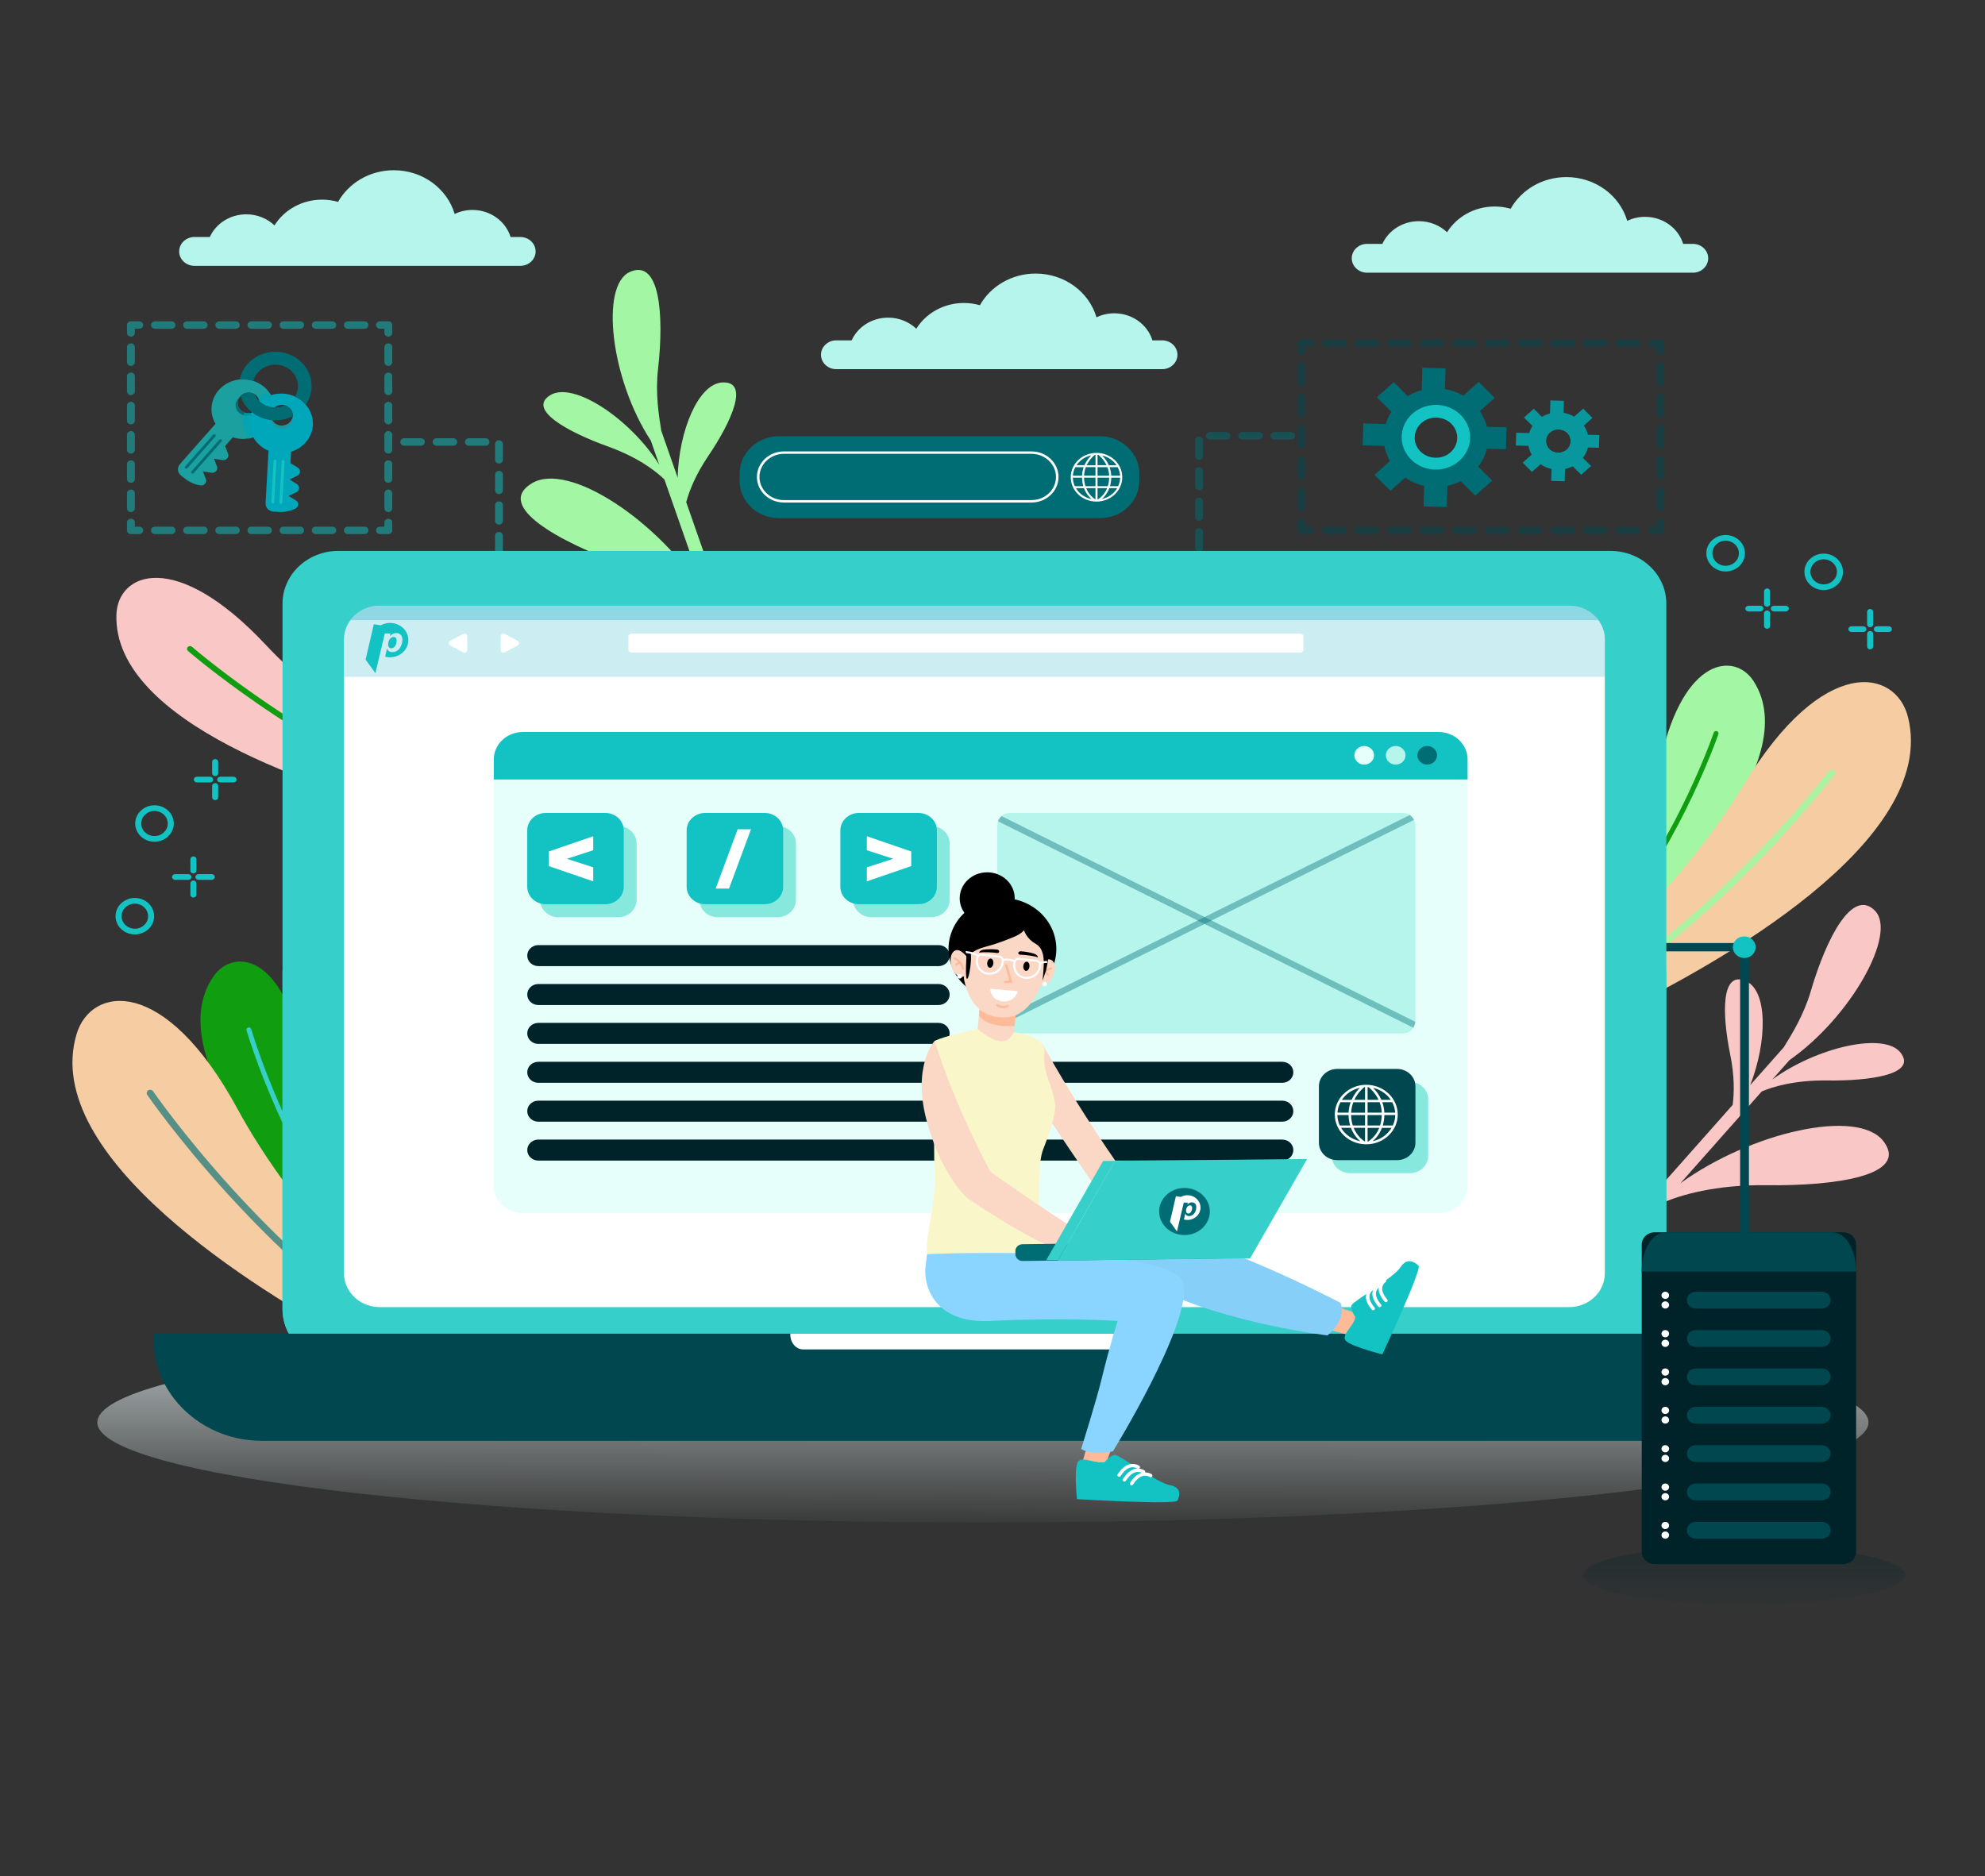 <svg width="548" height="518" viewBox="0 0 548 518" fill="none" xmlns="http://www.w3.org/2000/svg">
<rect x="0" y="0" width="548" height="518" fill="#333333" stroke="none"/>
<path d="M271.357 420.385C406.382 420.385 515.841 408.001 515.841 392.724C515.841 377.447 406.382 365.062 271.357 365.062C136.332 365.062 26.872 377.447 26.872 392.724C26.872 408.001 136.332 420.385 271.357 420.385Z" fill="url(#paint0_linear_15598_12269)"/>
<path d="M147.87 69.419C147.87 70.507 147.399 71.512 146.632 72.227C145.876 72.952 144.823 73.397 143.662 73.397H53.669C51.356 73.397 49.46 71.605 49.46 69.419C49.46 68.331 49.932 67.326 50.699 66.612C51.455 65.886 52.507 65.441 53.669 65.441H57.922C59.599 61.753 63.478 59.173 67.994 59.173C71.03 59.173 73.781 60.344 75.775 62.229C78.428 57.982 83.316 55.122 88.916 55.122C90.451 55.122 91.941 55.34 93.333 55.744C96.26 50.543 102.047 47 108.721 47C116.733 47 123.473 52.118 125.512 59.069C126.991 58.375 128.657 57.971 130.422 57.971C135.42 57.971 139.628 61.121 140.955 65.441H143.662C145.974 65.441 147.87 67.233 147.87 69.419Z" fill="#B5F5EC"/>
<path d="M471.585 71.314C471.585 72.401 471.113 73.406 470.346 74.121C469.59 74.846 468.538 75.292 467.376 75.292H377.383C375.071 75.292 373.175 73.499 373.175 71.314C373.175 70.226 373.646 69.221 374.413 68.506C375.17 67.781 376.222 67.335 377.383 67.335H381.636C383.313 63.647 387.193 61.068 391.708 61.068C394.744 61.068 397.495 62.238 399.49 64.124C402.142 59.876 407.03 57.017 412.631 57.017C414.165 57.017 415.656 57.234 417.048 57.638C419.974 52.438 425.761 48.895 432.436 48.895C440.447 48.895 447.188 54.012 449.226 60.964C450.706 60.27 452.372 59.866 454.136 59.866C459.134 59.866 463.343 63.015 464.669 67.335H467.376C469.689 67.335 471.585 69.128 471.585 71.314Z" fill="#B5F5EC"/>
<path d="M325.061 97.95C325.061 99.038 324.589 100.043 323.822 100.758C323.066 101.483 322.014 101.929 320.852 101.929H230.86C228.547 101.929 226.651 100.136 226.651 97.95C226.651 96.862 227.122 95.858 227.889 95.143C228.646 94.418 229.698 93.972 230.86 93.972H235.112C236.789 90.284 240.669 87.704 245.184 87.704C248.22 87.704 250.971 88.875 252.966 90.76C255.618 86.513 260.506 83.653 266.107 83.653C267.641 83.653 269.132 83.871 270.524 84.275C273.45 79.074 279.237 75.531 285.912 75.531C293.923 75.531 300.664 80.649 302.702 87.601C304.182 86.906 305.848 86.502 307.612 86.502C312.61 86.502 316.819 89.652 318.145 93.972H320.852C323.165 93.972 325.061 95.764 325.061 97.95Z" fill="#B5F5EC"/>
<path d="M439.231 255.442C444.393 246.719 454.268 228.413 458.51 209.516C464.856 181.275 478.983 180.021 484.145 188.112C498.327 210.324 459.935 248.387 447.725 259.627L439.22 255.452L439.231 255.442Z" fill="#A3F6A3"/>
<path d="M442.464 257.026C451.923 245.63 459.091 233.126 463.738 223.895C469.908 211.639 473.087 202.377 473.119 202.274C473.229 201.942 473.613 201.756 473.963 201.87C474.314 201.973 474.511 202.336 474.402 202.667C474.369 202.76 471.18 212.095 464.965 224.423C460.307 233.664 453.139 246.179 443.681 257.627L442.475 257.037L442.464 257.026Z" fill="#109E10"/>
<path d="M100.633 338.695C95.898 329.765 86.922 311.055 83.59 291.982C78.614 263.492 64.563 261.638 59.007 269.491C43.772 291.06 80.291 330.749 91.93 342.498L100.622 338.685L100.633 338.695Z" fill="#109E10"/>
<path d="M97.323 340.135C88.434 328.335 81.869 315.54 77.671 306.123C72.104 293.618 69.375 284.222 69.353 284.129C69.254 283.787 68.893 283.59 68.531 283.683C68.169 283.777 67.961 284.118 68.06 284.46C68.082 284.554 70.832 294.023 76.433 306.6C80.631 316.038 87.196 328.843 96.095 340.684L97.334 340.145L97.323 340.135Z" fill="#36CFC9"/>
<path d="M112.196 364.66C101.97 354.921 79.644 332.088 65.572 306.178C45.383 268.985 25.14 272.311 21.162 285.458C10.892 319.459 71.402 356.424 96.49 370.068L112.185 364.66H112.196Z" fill="#F6CDA3"/>
<g opacity="0.65">
<path d="M106.672 366.567C89.059 354.084 74.164 339.3 64.037 328.153C50.502 313.245 42.348 301.424 42.271 301.31C41.975 300.885 41.383 300.761 40.934 301.04C40.484 301.31 40.353 301.88 40.649 302.304C40.725 302.418 48.934 314.322 62.547 329.323C72.542 340.336 87.174 354.871 104.502 367.313L106.672 366.567Z" fill="#006D75"/>
</g>
<path d="M431.976 273.158C442.662 263.865 466.061 242.027 481.372 216.748C503.336 180.457 523.393 184.653 526.736 197.965C535.361 232.381 473.13 266.694 447.407 279.24L431.987 273.158H431.976Z" fill="#F6CDA3"/>
<path opacity="0.9" d="M437.401 275.304C455.605 263.587 471.191 249.466 481.844 238.774C496.081 224.467 504.794 213.009 504.882 212.895C505.188 212.481 505.802 212.388 506.241 212.688C506.679 212.978 506.778 213.558 506.46 213.962C506.372 214.076 497.593 225.607 483.279 240.007C472.758 250.585 457.447 264.467 439.538 276.143L437.401 275.304Z" fill="#A3F6A3"/>
<path d="M124.657 216.656C114.081 210.699 90.615 196.402 73.255 177.92C48.343 151.398 32.451 158.174 32.133 169.777C31.3 199.769 89.3 218.044 112.974 224.239L124.657 216.656Z" fill="#FAC7C7"/>
<path d="M120.536 219.329C103.263 212.595 87.722 203.426 76.904 196.288C62.448 186.747 53.099 178.666 53.012 178.583C52.683 178.293 52.157 178.314 51.85 178.635C51.543 178.946 51.565 179.443 51.894 179.733C51.981 179.816 61.396 187.948 75.94 197.552C86.626 204.607 101.893 213.621 118.914 220.375L120.536 219.329Z" fill="#109E10"/>
<path d="M181.66 101.971C183.414 86.42 182.044 71.388 173.857 75.097C165.658 78.806 168.53 104.633 179.676 121.665L182 128.316C174.109 115.77 158.359 105.141 151.904 109.109C145.481 113.056 156.638 119.231 167.829 123.271C176.344 126.337 181.178 130.202 183.425 132.377L194.407 163.789C181.846 143.949 156.978 127.197 146.752 133.486C136.56 139.754 154.271 149.554 172.026 155.957C185.441 160.795 193.102 166.866 196.697 170.336L198.889 176.604C200.095 176.418 201.3 176.221 202.506 176.014L189.442 138.645C190.318 135.434 192.061 131.041 195.514 125.933C201.958 116.392 207.032 105.151 199.382 105.597C192.752 105.98 187.414 118.982 187.074 131.859L182.559 118.93C181.879 114.703 180.904 108.674 181.66 101.971Z" fill="#A3F6A3"/>
<path d="M499.884 273.707C504.323 258.644 511.468 245.144 517.628 251.454C523.798 257.763 511.041 280.762 494.031 292.697L489.274 298.063C501.506 289.154 520.291 284.771 524.752 290.718C529.18 296.623 516.39 298.478 504.421 298.322C495.302 298.208 489.307 300.104 486.37 301.347L463.902 326.709C483.323 312.661 512.981 305.771 520.028 315.178C527.054 324.554 506.767 327.486 487.762 327.237C473.404 327.051 463.913 330.014 459.222 331.992L454.74 337.048C453.687 336.447 452.646 335.846 451.605 335.235L478.336 305.067C478.775 301.783 478.873 297.09 477.657 291.143C475.399 280.027 475.07 267.802 482.008 270.889C488.025 273.562 487.904 287.507 483.192 299.597L492.442 289.164C494.722 285.476 497.977 280.213 499.895 273.707H499.884Z" fill="#FAC7C7"/>
<path d="M476.396 157.789C473.459 157.789 471.069 155.53 471.069 152.754C471.069 149.977 473.459 147.719 476.396 147.719C479.333 147.719 481.722 149.977 481.722 152.754C481.722 155.53 479.333 157.789 476.396 157.789ZM476.396 149.293C474.379 149.293 472.735 150.847 472.735 152.754C472.735 154.66 474.379 156.214 476.396 156.214C478.413 156.214 480.057 154.66 480.057 152.754C480.057 150.847 478.413 149.293 476.396 149.293Z" fill="#13C2C2"/>
<path d="M503.467 162.918C500.53 162.918 498.141 160.659 498.141 157.883C498.141 155.106 500.53 152.848 503.467 152.848C506.404 152.848 508.794 155.106 508.794 157.883C508.794 160.659 506.404 162.918 503.467 162.918ZM503.467 154.422C501.451 154.422 499.807 155.976 499.807 157.883C499.807 159.789 501.451 161.343 503.467 161.343C505.484 161.343 507.128 159.789 507.128 157.883C507.128 155.976 505.484 154.422 503.467 154.422Z" fill="#13C2C2"/>
<path d="M516.29 173.192C515.83 173.192 515.458 172.84 515.458 172.405V168.924C515.458 168.489 515.83 168.137 516.29 168.137C516.751 168.137 517.123 168.489 517.123 168.924V172.405C517.123 172.84 516.751 173.192 516.29 173.192Z" fill="#13C2C2"/>
<path d="M516.29 179.282C515.83 179.282 515.458 178.93 515.458 178.495V175.014C515.458 174.579 515.83 174.227 516.29 174.227C516.751 174.227 517.123 174.579 517.123 175.014V178.495C517.123 178.93 516.751 179.282 516.29 179.282Z" fill="#13C2C2"/>
<path d="M521.463 174.497H518.153C517.693 174.497 517.32 174.144 517.32 173.709C517.32 173.274 517.693 172.922 518.153 172.922H521.463C521.924 172.922 522.296 173.274 522.296 173.709C522.296 174.144 521.924 174.497 521.463 174.497Z" fill="#13C2C2"/>
<path d="M514.427 174.497H511.117C510.657 174.497 510.284 174.144 510.284 173.709C510.284 173.274 510.657 172.922 511.117 172.922H514.427C514.887 172.922 515.26 173.274 515.26 173.709C515.26 174.144 514.887 174.497 514.427 174.497Z" fill="#13C2C2"/>
<path d="M487.838 167.517C487.378 167.517 487.005 167.164 487.005 166.729V163.248C487.005 162.813 487.378 162.461 487.838 162.461C488.299 162.461 488.671 162.813 488.671 163.248V166.729C488.671 167.164 488.299 167.517 487.838 167.517Z" fill="#13C2C2"/>
<path d="M487.838 173.606C487.378 173.606 487.005 173.254 487.005 172.819V169.338C487.005 168.903 487.378 168.551 487.838 168.551C488.299 168.551 488.671 168.903 488.671 169.338V172.819C488.671 173.254 488.299 173.606 487.838 173.606Z" fill="#13C2C2"/>
<path d="M493.012 168.821H489.702C489.241 168.821 488.869 168.469 488.869 168.033C488.869 167.598 489.241 167.246 489.702 167.246H493.012C493.472 167.246 493.844 167.598 493.844 168.033C493.844 168.469 493.472 168.821 493.012 168.821Z" fill="#13C2C2"/>
<path d="M485.986 168.821H482.676C482.216 168.821 481.843 168.469 481.843 168.033C481.843 167.598 482.216 167.246 482.676 167.246H485.986C486.446 167.246 486.819 167.598 486.819 168.033C486.819 168.469 486.446 168.821 485.986 168.821Z" fill="#13C2C2"/>
<path d="M42.556 252.965C42.556 255.741 40.166 258 37.229 258C34.292 258 31.902 255.741 31.902 252.965C31.902 250.188 34.292 247.93 37.229 247.93C40.166 247.93 42.556 250.188 42.556 252.965ZM33.568 252.965C33.568 254.871 35.212 256.425 37.229 256.425C39.245 256.425 40.889 254.871 40.889 252.965C40.889 251.058 39.245 249.504 37.229 249.504C35.212 249.504 33.568 251.058 33.568 252.965Z" fill="#13C2C2"/>
<path d="M47.981 227.375C47.981 230.151 45.592 232.41 42.654 232.41C39.717 232.41 37.328 230.151 37.328 227.375C37.328 224.598 39.717 222.34 42.654 222.34C45.592 222.34 47.981 224.598 47.981 227.375ZM38.994 227.375C38.994 229.281 40.638 230.835 42.654 230.835C44.671 230.835 46.315 229.281 46.315 227.375C46.315 225.469 44.671 223.915 42.654 223.915C40.638 223.915 38.994 225.469 38.994 227.375Z" fill="#13C2C2"/>
<path d="M58.853 215.244C58.853 215.68 58.48 216.032 58.02 216.032H54.337C53.877 216.032 53.504 215.68 53.504 215.244C53.504 214.809 53.877 214.457 54.337 214.457H58.02C58.48 214.457 58.853 214.809 58.853 215.244Z" fill="#13C2C2"/>
<path d="M65.308 215.244C65.308 215.68 64.936 216.032 64.475 216.032H60.793C60.333 216.032 59.96 215.68 59.96 215.244C59.96 214.809 60.333 214.457 60.793 214.457H64.475C64.936 214.457 65.308 214.809 65.308 215.244Z" fill="#13C2C2"/>
<path d="M60.234 210.365V213.494C60.234 213.929 59.861 214.282 59.401 214.282C58.941 214.282 58.568 213.929 58.568 213.494V210.365C58.568 209.93 58.941 209.578 59.401 209.578C59.861 209.578 60.234 209.93 60.234 210.365Z" fill="#13C2C2"/>
<path d="M60.234 217.006V220.135C60.234 220.57 59.861 220.922 59.401 220.922C58.941 220.922 58.568 220.57 58.568 220.135V217.006C58.568 216.571 58.941 216.219 59.401 216.219C59.861 216.219 60.234 216.571 60.234 217.006Z" fill="#13C2C2"/>
<path d="M52.847 242.139C52.847 242.574 52.474 242.926 52.014 242.926H48.331C47.871 242.926 47.498 242.574 47.498 242.139C47.498 241.704 47.871 241.352 48.331 241.352H52.014C52.474 241.352 52.847 241.704 52.847 242.139Z" fill="#13C2C2"/>
<path d="M59.291 242.139C59.291 242.574 58.919 242.926 58.458 242.926H54.776C54.316 242.926 53.943 242.574 53.943 242.139C53.943 241.704 54.316 241.352 54.776 241.352H58.458C58.919 241.352 59.291 241.704 59.291 242.139Z" fill="#13C2C2"/>
<path d="M54.228 237.248V240.377C54.228 240.812 53.855 241.164 53.395 241.164C52.935 241.164 52.562 240.812 52.562 240.377V237.248C52.562 236.813 52.935 236.461 53.395 236.461C53.855 236.461 54.228 236.813 54.228 237.248Z" fill="#13C2C2"/>
<path d="M54.228 243.901V247.029C54.228 247.464 53.855 247.817 53.395 247.817C52.935 247.817 52.562 247.464 52.562 247.029V243.901C52.562 243.466 52.935 243.113 53.395 243.113C53.855 243.113 54.228 243.466 54.228 243.901Z" fill="#13C2C2"/>
<path opacity="0.75" d="M75.644 111.357C75.425 110.29 74.975 109.254 74.307 108.332C73.868 107.711 73.332 107.151 72.707 106.654C69.013 103.722 63.5 104.188 60.41 107.69C58.031 110.394 57.779 114.113 59.5 117.004L49.669 128.151C48.836 129.094 48.967 130.503 49.965 131.29L51.094 132.181C51.696 132.658 52.365 133.051 53.066 133.362C53.779 133.673 54.524 133.89 55.302 134.025C55.828 134.108 56.3 133.911 56.596 133.569C56.892 133.227 57.023 132.751 56.837 132.274L56.004 130.14L58.371 130.523C58.897 130.617 59.368 130.409 59.664 130.078C59.96 129.736 60.081 129.259 59.906 128.783L59.072 126.649L61.44 127.032C61.966 127.115 62.437 126.918 62.733 126.576C63.029 126.234 63.161 125.758 62.974 125.281L62.141 123.157L64.268 120.744C65.659 121.199 67.139 121.303 68.564 121.065C70.624 120.733 72.564 119.708 73.956 118.019C74.099 117.853 74.23 117.677 74.351 117.501C74.504 117.283 74.647 117.066 74.778 116.838C75.743 115.128 76.017 113.17 75.622 111.337L75.644 111.357ZM66.328 109.42C67.402 108.208 69.309 108.042 70.591 109.047C70.778 109.192 70.931 109.348 71.063 109.524C71.896 110.56 71.896 112.041 70.975 113.088C70.876 113.201 70.778 113.295 70.668 113.388C70.394 113.616 70.087 113.792 69.758 113.916C69.715 113.937 69.66 113.947 69.616 113.968C69.397 114.041 69.167 114.082 68.926 114.103C68.86 114.103 68.783 114.113 68.717 114.113C68.652 114.113 68.575 114.113 68.509 114.113C68.443 114.113 68.388 114.113 68.323 114.103C68.257 114.103 68.191 114.092 68.126 114.082C68.126 114.082 68.126 114.082 68.104 114.082C68.049 114.082 67.994 114.061 67.939 114.051C67.895 114.051 67.852 114.03 67.797 114.02C67.753 114.02 67.709 113.999 67.676 113.978C67.61 113.958 67.556 113.937 67.49 113.916C67.402 113.885 67.325 113.854 67.249 113.813C67.062 113.719 66.876 113.606 66.712 113.471C65.55 112.549 65.298 110.974 66.065 109.783C66.142 109.658 66.229 109.544 66.328 109.441V109.42Z" fill="#13C2C2"/>
<path d="M61.133 121.354C61.297 121.489 61.319 121.727 61.188 121.883L53.461 130.637C53.318 130.792 53.066 130.813 52.902 130.689C52.737 130.554 52.716 130.316 52.847 130.16L60.574 121.406C60.716 121.251 60.968 121.23 61.133 121.354Z" fill="#006D75"/>
<path d="M59.401 119.987C59.566 120.122 59.588 120.36 59.456 120.515L51.73 129.27C51.587 129.425 51.335 129.446 51.17 129.321C51.006 129.187 50.984 128.948 51.116 128.793L58.843 120.039C58.985 119.883 59.237 119.863 59.401 119.987Z" fill="#006D75"/>
<path d="M70.668 113.388C70.591 113.512 70.504 113.626 70.405 113.73C69.616 114.621 68.378 114.942 67.271 114.652C66.865 114.548 66.481 114.362 66.131 114.092C64.849 113.077 64.673 111.274 65.747 110.062C65.846 109.948 65.945 109.855 66.054 109.762C65.287 110.953 65.539 112.528 66.701 113.45C66.876 113.585 67.052 113.699 67.238 113.792C67.314 113.833 67.402 113.864 67.479 113.895C67.534 113.926 67.6 113.947 67.665 113.958C67.709 113.968 67.753 113.989 67.786 113.999C67.83 114.009 67.874 114.02 67.928 114.03C67.983 114.04 68.038 114.061 68.093 114.061C68.093 114.061 68.104 114.061 68.115 114.061C68.18 114.071 68.246 114.082 68.312 114.082C68.378 114.082 68.432 114.092 68.498 114.092C68.564 114.092 68.641 114.092 68.706 114.092C68.772 114.092 68.849 114.092 68.915 114.082C69.145 114.061 69.375 114.02 69.605 113.947C69.66 113.937 69.704 113.916 69.748 113.895C70.076 113.771 70.383 113.595 70.657 113.367L70.668 113.388Z" fill="#006D75"/>
<path opacity="0.7" d="M72.926 114.474C72.915 114.339 72.904 114.194 72.915 114.049C72.992 112.609 74.175 111.48 75.644 111.345C75.425 110.278 74.975 109.242 74.307 108.32C73.134 108.507 72.027 108.921 71.063 109.512C71.896 110.548 71.896 112.029 70.975 113.076C70.876 113.19 70.778 113.283 70.668 113.376C70.394 113.604 70.087 113.78 69.758 113.904C69.715 113.925 69.66 113.935 69.616 113.956C69.397 114.029 69.166 114.07 68.925 114.091C68.86 114.091 68.783 114.101 68.717 114.101C68.641 114.101 68.575 114.101 68.509 114.101C68.443 114.101 68.388 114.101 68.323 114.091C68.257 114.091 68.191 114.08 68.125 114.07C68.125 114.07 68.125 114.07 68.103 114.07C68.049 114.07 67.994 114.049 67.939 114.039C67.895 114.039 67.851 114.018 67.796 114.008C67.753 114.008 67.709 113.987 67.676 113.967C67.61 113.946 67.555 113.925 67.49 113.904C67.402 114.153 67.325 114.412 67.27 114.671C67.172 115.116 67.106 115.572 67.073 116.039C66.975 117.914 67.534 119.675 68.575 121.105C70.635 120.773 72.575 119.747 73.967 118.059C74.109 117.893 74.241 117.717 74.362 117.541C74.515 117.323 74.657 117.106 74.789 116.878C73.759 116.484 73.025 115.572 72.915 114.495L72.926 114.474Z" fill="#00A6B9"/>
<path d="M86.374 117.078C86.473 112.665 82.79 108.915 78.132 108.677C73.31 108.428 69.2 111.93 68.948 116.478C68.75 119.99 70.909 123.098 74.121 124.444L73.321 138.928C73.255 140.161 74.252 141.207 75.556 141.269L77.025 141.342C77.814 141.383 78.592 141.321 79.359 141.165C80.127 141.01 80.861 140.761 81.562 140.43C82.034 140.202 82.297 139.777 82.319 139.332C82.341 138.897 82.143 138.441 81.694 138.161L79.677 136.928L81.815 135.903C82.286 135.675 82.538 135.25 82.571 134.804C82.593 134.369 82.395 133.913 81.946 133.634L79.93 132.401L82.067 131.365C82.538 131.137 82.79 130.712 82.823 130.267C82.845 129.832 82.647 129.376 82.198 129.096L80.181 127.863L80.357 124.735C83.776 123.688 86.308 120.694 86.396 117.058L86.374 117.078ZM80.773 115.224C80.488 116.592 79.162 117.586 77.65 117.514C76.126 117.441 74.932 116.312 74.789 114.934C74.778 114.789 74.767 114.654 74.789 114.509C74.877 112.934 76.302 111.712 77.968 111.795C79.633 111.878 80.927 113.225 80.839 114.81C80.839 114.955 80.806 115.089 80.784 115.234L80.773 115.224Z" fill="#00A6B9"/>
<path d="M78.187 127.004C78.406 127.015 78.57 127.191 78.559 127.398L77.935 138.784C77.924 138.991 77.737 139.146 77.518 139.136C77.299 139.126 77.135 138.949 77.145 138.742L77.77 127.357C77.781 127.149 77.968 126.994 78.187 127.004Z" fill="#13C2C2"/>
<path d="M75.94 126.891C76.159 126.901 76.324 127.078 76.313 127.285L75.688 138.67C75.677 138.878 75.491 139.033 75.272 139.023C75.052 139.012 74.888 138.836 74.899 138.629L75.524 127.243C75.535 127.036 75.721 126.881 75.94 126.891Z" fill="#13C2C2"/>
<path d="M80.773 115.65C80.686 117.225 79.261 118.447 77.595 118.364C75.929 118.281 74.636 116.934 74.723 115.36C74.723 115.215 74.756 115.08 74.778 114.945C74.921 116.334 76.115 117.452 77.639 117.525C79.162 117.597 80.477 116.603 80.762 115.235C80.773 115.37 80.784 115.515 80.762 115.66L80.773 115.65Z" fill="#219598"/>
<path d="M79.929 97.88C74.855 95.839 68.958 98.077 66.799 102.874C66.514 103.495 66.317 104.127 66.186 104.77C67.446 104.645 68.728 104.77 69.956 105.174C70.032 104.873 70.142 104.573 70.274 104.272C71.622 101.278 75.293 99.88 78.461 101.154C81.628 102.428 83.108 105.899 81.76 108.893C81.672 109.1 81.562 109.297 81.453 109.484C82.615 110.012 83.623 110.789 84.423 111.721C84.73 111.276 85.004 110.789 85.234 110.281C87.393 105.485 85.026 99.911 79.94 97.87L79.929 97.88ZM78.669 111.918C77.792 112.312 76.817 112.509 75.83 112.488C75.819 112.488 75.808 112.488 75.797 112.488C75.052 112.467 74.296 112.312 73.573 112.022C72.871 111.742 72.246 111.348 71.72 110.872C71.698 110.851 71.665 110.82 71.644 110.799C71.03 110.229 70.559 109.556 70.241 108.82C69.024 108.106 67.424 108.302 66.427 109.318C66.986 111.058 68.06 112.633 69.561 113.835C69.605 113.876 69.66 113.907 69.704 113.949C69.791 114.021 69.879 114.083 69.967 114.146C70.602 114.601 71.315 114.995 72.082 115.306C72.959 115.658 73.858 115.886 74.756 115.99C74.877 116 74.997 116.021 75.118 116.021C75.14 116.021 75.173 116.021 75.195 116.021C77.156 116.176 79.107 115.762 80.806 114.881C80.806 114.86 80.806 114.829 80.806 114.809C80.883 113.462 79.962 112.291 78.658 111.918H78.669Z" fill="#006D75"/>
<g opacity="0.5">
<path d="M38.446 147.461H36.144C35.552 147.461 35.059 147.005 35.059 146.436V144.26C35.059 143.701 35.541 143.234 36.144 143.234C36.747 143.234 37.229 143.69 37.229 144.26V145.41H38.446C39.038 145.41 39.531 145.866 39.531 146.436C39.531 147.005 39.048 147.461 38.446 147.461Z" fill="#13C2C2"/>
<path d="M100.611 147.461H96.041C95.449 147.461 94.956 147.006 94.956 146.436C94.956 145.866 95.438 145.41 96.041 145.41H100.611C101.203 145.41 101.696 145.866 101.696 146.436C101.696 147.006 101.214 147.461 100.611 147.461ZM91.733 147.461H87.163C86.571 147.461 86.078 147.006 86.078 146.436C86.078 145.866 86.56 145.41 87.163 145.41H91.733C92.325 145.41 92.818 145.866 92.818 146.436C92.818 147.006 92.336 147.461 91.733 147.461ZM82.856 147.461H78.285C77.694 147.461 77.2 147.006 77.2 146.436C77.2 145.866 77.683 145.41 78.285 145.41H82.856C83.448 145.41 83.941 145.866 83.941 146.436C83.941 147.006 83.459 147.461 82.856 147.461ZM73.978 147.461H69.408C68.816 147.461 68.323 147.006 68.323 146.436C68.323 145.866 68.805 145.41 69.408 145.41H73.978C74.57 145.41 75.063 145.866 75.063 146.436C75.063 147.006 74.581 147.461 73.978 147.461ZM65.1 147.461H60.53C59.938 147.461 59.445 147.006 59.445 146.436C59.445 145.866 59.927 145.41 60.53 145.41H65.1C65.692 145.41 66.186 145.866 66.186 146.436C66.186 147.006 65.703 147.461 65.1 147.461ZM56.223 147.461H51.653C51.061 147.461 50.568 147.006 50.568 146.436C50.568 145.866 51.05 145.41 51.653 145.41H56.223C56.815 145.41 57.308 145.866 57.308 146.436C57.308 147.006 56.826 147.461 56.223 147.461ZM47.345 147.461H42.775C42.183 147.461 41.69 147.006 41.69 146.436C41.69 145.866 42.172 145.41 42.775 145.41H47.345C47.937 145.41 48.43 145.866 48.43 146.436C48.43 147.006 47.948 147.461 47.345 147.461Z" fill="#13C2C2"/>
<path d="M107.209 147.461H104.907C104.315 147.461 103.822 147.005 103.822 146.436C103.822 145.866 104.305 145.41 104.907 145.41H106.124V144.26C106.124 143.701 106.606 143.234 107.209 143.234C107.812 143.234 108.294 143.69 108.294 144.26V146.436C108.294 146.995 107.812 147.461 107.209 147.461Z" fill="#13C2C2"/>
<path d="M107.209 141.37C106.617 141.37 106.124 140.914 106.124 140.345V136.19C106.124 135.631 106.606 135.165 107.209 135.165C107.811 135.165 108.294 135.621 108.294 136.19V140.345C108.294 140.904 107.811 141.37 107.209 141.37ZM107.209 133.3C106.617 133.3 106.124 132.844 106.124 132.274V128.12C106.124 127.56 106.606 127.094 107.209 127.094C107.811 127.094 108.294 127.55 108.294 128.12V132.274C108.294 132.834 107.811 133.3 107.209 133.3ZM107.209 125.229C106.617 125.229 106.124 124.774 106.124 124.204V120.049C106.124 119.49 106.606 119.024 107.209 119.024C107.811 119.024 108.294 119.48 108.294 120.049V124.204C108.294 124.763 107.811 125.229 107.209 125.229ZM107.209 117.159C106.617 117.159 106.124 116.703 106.124 116.133V111.979C106.124 111.42 106.606 110.953 107.209 110.953C107.811 110.953 108.294 111.409 108.294 111.979V116.133C108.294 116.693 107.811 117.159 107.209 117.159ZM107.209 109.089C106.617 109.089 106.124 108.633 106.124 108.063V103.909C106.124 103.349 106.606 102.883 107.209 102.883C107.811 102.883 108.294 103.339 108.294 103.909V108.063C108.294 108.622 107.811 109.089 107.209 109.089ZM107.209 101.018C106.617 101.018 106.124 100.562 106.124 99.993V95.838C106.124 95.279 106.606 94.812 107.209 94.812C107.811 94.812 108.294 95.268 108.294 95.838V99.993C108.294 100.552 107.811 101.018 107.209 101.018Z" fill="#13C2C2"/>
<path d="M107.209 92.938C106.617 92.938 106.124 92.482 106.124 91.912V90.762H104.907C104.315 90.762 103.822 90.306 103.822 89.737C103.822 89.167 104.305 88.711 104.907 88.711H107.209C107.801 88.711 108.294 89.167 108.294 89.737V91.912C108.294 92.472 107.812 92.938 107.209 92.938Z" fill="#13C2C2"/>
<path d="M100.611 90.774H96.041C95.449 90.774 94.956 90.318 94.956 89.748C94.956 89.178 95.438 88.723 96.041 88.723H100.611C101.203 88.723 101.696 89.178 101.696 89.748C101.696 90.318 101.214 90.774 100.611 90.774ZM91.733 90.774H87.163C86.571 90.774 86.078 90.318 86.078 89.748C86.078 89.178 86.56 88.723 87.163 88.723H91.733C92.325 88.723 92.818 89.178 92.818 89.748C92.818 90.318 92.336 90.774 91.733 90.774ZM82.856 90.774H78.285C77.694 90.774 77.2 90.318 77.2 89.748C77.2 89.178 77.683 88.723 78.285 88.723H82.856C83.448 88.723 83.941 89.178 83.941 89.748C83.941 90.318 83.459 90.774 82.856 90.774ZM73.978 90.774H69.408C68.816 90.774 68.323 90.318 68.323 89.748C68.323 89.178 68.805 88.723 69.408 88.723H73.978C74.57 88.723 75.063 89.178 75.063 89.748C75.063 90.318 74.581 90.774 73.978 90.774ZM65.1 90.774H60.53C59.938 90.774 59.445 90.318 59.445 89.748C59.445 89.178 59.927 88.723 60.53 88.723H65.1C65.692 88.723 66.186 89.178 66.186 89.748C66.186 90.318 65.703 90.774 65.1 90.774ZM56.223 90.774H51.653C51.061 90.774 50.568 90.318 50.568 89.748C50.568 89.178 51.05 88.723 51.653 88.723H56.223C56.815 88.723 57.308 89.178 57.308 89.748C57.308 90.318 56.826 90.774 56.223 90.774ZM47.345 90.774H42.775C42.183 90.774 41.69 90.318 41.69 89.748C41.69 89.178 42.172 88.723 42.775 88.723H47.345C47.937 88.723 48.43 89.178 48.43 89.748C48.43 90.318 47.948 90.774 47.345 90.774Z" fill="#13C2C2"/>
<path d="M36.144 92.938C35.552 92.938 35.059 92.482 35.059 91.912V89.737C35.059 89.177 35.541 88.711 36.144 88.711H38.446C39.038 88.711 39.531 89.167 39.531 89.737C39.531 90.306 39.048 90.762 38.446 90.762H37.229V91.912C37.229 92.472 36.747 92.938 36.144 92.938Z" fill="#13C2C2"/>
<path d="M36.144 141.37C35.552 141.37 35.059 140.914 35.059 140.345V136.19C35.059 135.631 35.541 135.165 36.144 135.165C36.747 135.165 37.229 135.621 37.229 136.19V140.345C37.229 140.904 36.747 141.37 36.144 141.37ZM36.144 133.3C35.552 133.3 35.059 132.844 35.059 132.274V128.12C35.059 127.56 35.541 127.094 36.144 127.094C36.747 127.094 37.229 127.55 37.229 128.12V132.274C37.229 132.834 36.747 133.3 36.144 133.3ZM36.144 125.229C35.552 125.229 35.059 124.774 35.059 124.204V120.049C35.059 119.49 35.541 119.024 36.144 119.024C36.747 119.024 37.229 119.48 37.229 120.049V124.204C37.229 124.763 36.747 125.229 36.144 125.229ZM36.144 117.159C35.552 117.159 35.059 116.703 35.059 116.133V111.979C35.059 111.42 35.541 110.953 36.144 110.953C36.747 110.953 37.229 111.409 37.229 111.979V116.133C37.229 116.693 36.747 117.159 36.144 117.159ZM36.144 109.089C35.552 109.089 35.059 108.633 35.059 108.063V103.909C35.059 103.349 35.541 102.883 36.144 102.883C36.747 102.883 37.229 103.339 37.229 103.909V108.063C37.229 108.622 36.747 109.089 36.144 109.089ZM36.144 101.018C35.552 101.018 35.059 100.562 35.059 99.993V95.838C35.059 95.279 35.541 94.812 36.144 94.812C36.747 94.812 37.229 95.268 37.229 95.838V99.993C37.229 100.552 36.747 101.018 36.144 101.018Z" fill="#13C2C2"/>
</g>
<g opacity="0.5">
<path d="M137.754 161.708C137.162 161.708 136.669 161.253 136.669 160.683V156.342C136.669 155.782 137.151 155.316 137.754 155.316C138.357 155.316 138.839 155.772 138.839 156.342V160.683C138.839 161.242 138.357 161.708 137.754 161.708ZM137.754 153.275C137.162 153.275 136.669 152.819 136.669 152.25V147.909C136.669 147.349 137.151 146.883 137.754 146.883C138.357 146.883 138.839 147.339 138.839 147.909V152.25C138.839 152.809 138.357 153.275 137.754 153.275ZM137.754 144.842C137.162 144.842 136.669 144.386 136.669 143.817V139.476C136.669 138.916 137.151 138.45 137.754 138.45C138.357 138.45 138.839 138.906 138.839 139.476V143.817C138.839 144.376 138.357 144.842 137.754 144.842ZM137.754 136.409C137.162 136.409 136.669 135.953 136.669 135.384V131.043C136.669 130.483 137.151 130.017 137.754 130.017C138.357 130.017 138.839 130.473 138.839 131.043V135.384C138.839 135.943 138.357 136.409 137.754 136.409ZM137.754 127.976C137.162 127.976 136.669 127.52 136.669 126.951V122.61C136.669 122.05 137.151 121.584 137.754 121.584C138.357 121.584 138.839 122.04 138.839 122.61V126.951C138.839 127.51 138.357 127.976 137.754 127.976ZM134.039 123.055H129.446C128.855 123.055 128.361 122.599 128.361 122.03C128.361 121.46 128.844 121.004 129.446 121.004H134.039C134.631 121.004 135.124 121.46 135.124 122.03C135.124 122.599 134.642 123.055 134.039 123.055ZM125.117 123.055H120.525C119.933 123.055 119.44 122.599 119.44 122.03C119.44 121.46 119.922 121.004 120.525 121.004H125.117C125.709 121.004 126.202 121.46 126.202 122.03C126.202 122.599 125.72 123.055 125.117 123.055ZM116.196 123.055H111.604C111.012 123.055 110.519 122.599 110.519 122.03C110.519 121.46 111.001 121.004 111.604 121.004H116.196C116.788 121.004 117.281 121.46 117.281 122.03C117.281 122.599 116.799 123.055 116.196 123.055Z" fill="#13C2C2"/>
</g>
<path d="M376.375 116.899L376.189 122.96L382.195 123.125C382.458 124.565 382.973 125.974 383.719 127.3L379.455 131.103L383.861 135.516L387.938 131.88C389.538 132.978 391.314 133.734 393.177 134.138L393.002 139.815L399.413 139.991L399.589 134.138C400.849 133.869 402.076 133.444 403.249 132.843L407.272 136.873L411.941 132.708L408.094 128.854C409.255 127.342 410.055 125.653 410.483 123.902L415.733 124.047L415.919 117.987L410.483 117.842C410.121 116.319 409.485 114.848 408.565 113.491L412.642 109.854L408.236 105.441L403.973 109.243C402.394 108.331 400.674 107.72 398.898 107.43L399.073 101.711L392.662 101.535L392.476 107.73C391.138 108.093 389.845 108.632 388.629 109.367L384.782 105.513L380.113 109.678L384.135 113.698C383.444 114.765 382.918 115.894 382.557 117.075L376.364 116.909L376.375 116.899ZM392.388 116.795C394.744 114.692 398.471 114.796 400.707 117.023C402.931 119.251 402.822 122.773 400.465 124.887C398.109 126.99 394.383 126.886 392.147 124.659C389.911 122.431 390.031 118.909 392.388 116.795Z" fill="#006D75"/>
<path d="M397.419 129.602C402.603 129.074 406.362 124.671 405.803 119.77C405.244 114.87 400.586 111.317 395.402 111.845C390.218 112.373 386.459 116.776 387.017 121.677C387.576 126.577 392.234 130.13 397.419 129.602ZM392.388 116.797C394.744 114.694 398.471 114.798 400.707 117.025C402.931 119.252 402.822 122.775 400.465 124.888C398.109 126.991 394.383 126.888 392.147 124.66C389.911 122.433 390.032 118.911 392.388 116.797Z" fill="#13C2C2"/>
<path d="M418.582 119.489L418.473 123.011L421.958 123.105C422.111 123.944 422.407 124.762 422.846 125.529L420.369 127.735L422.922 130.294L425.29 128.181C426.221 128.813 427.252 129.258 428.337 129.486L428.238 132.781L431.964 132.884L432.063 129.486C432.797 129.331 433.51 129.082 434.189 128.74L436.524 131.082L439.231 128.668L436.995 126.43C437.664 125.55 438.135 124.576 438.376 123.55L441.423 123.633L441.533 120.111L438.376 120.028C438.168 119.147 437.795 118.287 437.258 117.5L439.625 115.386L437.072 112.827L434.595 115.034C433.685 114.506 432.677 114.154 431.647 113.977L431.745 110.662L428.019 110.559L427.909 114.154C427.131 114.361 426.375 114.682 425.673 115.107L423.438 112.869L420.73 115.283L423.065 117.624C422.659 118.246 422.363 118.898 422.155 119.582L418.56 119.479L418.582 119.489ZM427.876 119.427C429.246 118.204 431.416 118.266 432.699 119.561C433.992 120.856 433.926 122.908 432.556 124.13C431.186 125.353 429.016 125.291 427.723 123.996C426.43 122.701 426.495 120.649 427.865 119.427H427.876Z" fill="#08979C"/>
<path d="M430.803 126.867C433.817 126.556 435.998 124.007 435.669 121.158C435.34 118.309 432.644 116.248 429.63 116.558C426.616 116.869 424.435 119.418 424.764 122.267C425.093 125.116 427.789 127.177 430.803 126.867ZM427.876 119.428C429.246 118.206 431.416 118.268 432.699 119.563C433.992 120.858 433.926 122.909 432.556 124.131C431.186 125.354 429.016 125.292 427.723 123.997C426.43 122.702 426.495 120.651 427.865 119.428H427.876Z" fill="#08979C"/>
<g opacity="0.5">
<path d="M458.4 147.461H456.098C455.506 147.461 455.013 147.005 455.013 146.436C455.013 145.866 455.495 145.41 456.098 145.41H457.315V144.26C457.315 143.701 457.797 143.234 458.4 143.234C459.003 143.234 459.485 143.69 459.485 144.26V146.436C459.485 146.995 459.003 147.461 458.4 147.461Z" fill="#00474F"/>
<path d="M451.726 147.461H447.089C446.498 147.461 446.004 147.006 446.004 146.436C446.004 145.866 446.487 145.41 447.089 145.41H451.726C452.317 145.41 452.811 145.866 452.811 146.436C452.811 147.006 452.328 147.461 451.726 147.461ZM442.716 147.461H438.08C437.489 147.461 436.995 147.006 436.995 146.436C436.995 145.866 437.478 145.41 438.08 145.41H442.716C443.308 145.41 443.801 145.866 443.801 146.436C443.801 147.006 443.319 147.461 442.716 147.461ZM433.707 147.461H429.071C428.479 147.461 427.986 147.006 427.986 146.436C427.986 145.866 428.468 145.41 429.071 145.41H433.707C434.299 145.41 434.792 145.866 434.792 146.436C434.792 147.006 434.31 147.461 433.707 147.461ZM424.698 147.461H420.062C419.47 147.461 418.977 147.006 418.977 146.436C418.977 145.866 419.459 145.41 420.062 145.41H424.698C425.29 145.41 425.783 145.866 425.783 146.436C425.783 147.006 425.301 147.461 424.698 147.461ZM415.689 147.461H411.053C410.461 147.461 409.968 147.006 409.968 146.436C409.968 145.866 410.45 145.41 411.053 145.41H415.689C416.281 145.41 416.774 145.866 416.774 146.436C416.774 147.006 416.292 147.461 415.689 147.461ZM406.68 147.461H402.044C401.452 147.461 400.959 147.006 400.959 146.436C400.959 145.866 401.441 145.41 402.044 145.41H406.68C407.272 145.41 407.765 145.866 407.765 146.436C407.765 147.006 407.283 147.461 406.68 147.461ZM397.671 147.461H393.035C392.443 147.461 391.95 147.006 391.95 146.436C391.95 145.866 392.432 145.41 393.035 145.41H397.671C398.263 145.41 398.756 145.866 398.756 146.436C398.756 147.006 398.274 147.461 397.671 147.461ZM388.662 147.461H384.026C383.434 147.461 382.941 147.006 382.941 146.436C382.941 145.866 383.423 145.41 384.026 145.41H388.662C389.254 145.41 389.747 145.866 389.747 146.436C389.747 147.006 389.265 147.461 388.662 147.461ZM379.653 147.461H375.017C374.425 147.461 373.931 147.006 373.931 146.436C373.931 145.866 374.414 145.41 375.017 145.41H379.653C380.244 145.41 380.738 145.866 380.738 146.436C380.738 147.006 380.255 147.461 379.653 147.461ZM370.643 147.461H366.007C365.416 147.461 364.922 147.006 364.922 146.436C364.922 145.866 365.405 145.41 366.007 145.41H370.643C371.235 145.41 371.729 145.866 371.729 146.436C371.729 147.006 371.246 147.461 370.643 147.461Z" fill="#00474F"/>
<path d="M361.634 147.461H359.333C358.741 147.461 358.248 147.005 358.248 146.436V144.26C358.248 143.701 358.73 143.234 359.333 143.234C359.935 143.234 360.418 143.69 360.418 144.26V145.41H361.634C362.226 145.41 362.719 145.866 362.719 146.436C362.719 147.005 362.237 147.461 361.634 147.461Z" fill="#00474F"/>
<path d="M359.333 141.101C358.741 141.101 358.248 140.645 358.248 140.076V135.631C358.248 135.072 358.73 134.605 359.333 134.605C359.935 134.605 360.418 135.061 360.418 135.631V140.076C360.418 140.635 359.935 141.101 359.333 141.101ZM359.333 132.471C358.741 132.471 358.248 132.015 358.248 131.446V127.001C358.248 126.442 358.73 125.976 359.333 125.976C359.935 125.976 360.418 126.431 360.418 127.001V131.446C360.418 132.005 359.935 132.471 359.333 132.471ZM359.333 123.841C358.741 123.841 358.248 123.386 358.248 122.816V118.371C358.248 117.812 358.73 117.346 359.333 117.346C359.935 117.346 360.418 117.802 360.418 118.371V122.816C360.418 123.375 359.935 123.841 359.333 123.841ZM359.333 115.212C358.741 115.212 358.248 114.756 358.248 114.186V109.741C358.248 109.182 358.73 108.716 359.333 108.716C359.935 108.716 360.418 109.172 360.418 109.741V114.186C360.418 114.745 359.935 115.212 359.333 115.212ZM359.333 106.582C358.741 106.582 358.248 106.126 358.248 105.556V101.112C358.248 100.552 358.73 100.086 359.333 100.086C359.935 100.086 360.418 100.542 360.418 101.112V105.556C360.418 106.115 359.935 106.582 359.333 106.582Z" fill="#00474F"/>
<path d="M359.333 97.93C358.741 97.93 358.248 97.474 358.248 96.904V94.729C358.248 94.169 358.73 93.703 359.333 93.703H361.634C362.226 93.703 362.719 94.159 362.719 94.729C362.719 95.299 362.237 95.754 361.634 95.754H360.418V96.904C360.418 97.464 359.935 97.93 359.333 97.93Z" fill="#00474F"/>
<path d="M451.726 95.754H447.089C446.498 95.754 446.004 95.299 446.004 94.729C446.004 94.159 446.487 93.703 447.089 93.703H451.726C452.317 93.703 452.811 94.159 452.811 94.729C452.811 95.299 452.328 95.754 451.726 95.754ZM442.716 95.754H438.08C437.489 95.754 436.995 95.299 436.995 94.729C436.995 94.159 437.478 93.703 438.08 93.703H442.716C443.308 93.703 443.801 94.159 443.801 94.729C443.801 95.299 443.319 95.754 442.716 95.754ZM433.707 95.754H429.071C428.479 95.754 427.986 95.299 427.986 94.729C427.986 94.159 428.468 93.703 429.071 93.703H433.707C434.299 93.703 434.792 94.159 434.792 94.729C434.792 95.299 434.31 95.754 433.707 95.754ZM424.698 95.754H420.062C419.47 95.754 418.977 95.299 418.977 94.729C418.977 94.159 419.459 93.703 420.062 93.703H424.698C425.29 93.703 425.783 94.159 425.783 94.729C425.783 95.299 425.301 95.754 424.698 95.754ZM415.689 95.754H411.053C410.461 95.754 409.968 95.299 409.968 94.729C409.968 94.159 410.45 93.703 411.053 93.703H415.689C416.281 93.703 416.774 94.159 416.774 94.729C416.774 95.299 416.292 95.754 415.689 95.754ZM406.68 95.754H402.044C401.452 95.754 400.959 95.299 400.959 94.729C400.959 94.159 401.441 93.703 402.044 93.703H406.68C407.272 93.703 407.765 94.159 407.765 94.729C407.765 95.299 407.283 95.754 406.68 95.754ZM397.671 95.754H393.035C392.443 95.754 391.95 95.299 391.95 94.729C391.95 94.159 392.432 93.703 393.035 93.703H397.671C398.263 93.703 398.756 94.159 398.756 94.729C398.756 95.299 398.274 95.754 397.671 95.754ZM388.662 95.754H384.026C383.434 95.754 382.941 95.299 382.941 94.729C382.941 94.159 383.423 93.703 384.026 93.703H388.662C389.254 93.703 389.747 94.159 389.747 94.729C389.747 95.299 389.265 95.754 388.662 95.754ZM379.653 95.754H375.017C374.425 95.754 373.931 95.299 373.931 94.729C373.931 94.159 374.414 93.703 375.017 93.703H379.653C380.244 93.703 380.738 94.159 380.738 94.729C380.738 95.299 380.255 95.754 379.653 95.754ZM370.643 95.754H366.007C365.416 95.754 364.922 95.299 364.922 94.729C364.922 94.159 365.405 93.703 366.007 93.703H370.643C371.235 93.703 371.729 94.159 371.729 94.729C371.729 95.299 371.246 95.754 370.643 95.754Z" fill="#00474F"/>
<path d="M458.4 97.93C457.808 97.93 457.315 97.474 457.315 96.904V95.754H456.098C455.506 95.754 455.013 95.299 455.013 94.729C455.013 94.159 455.495 93.703 456.098 93.703H458.4C458.992 93.703 459.485 94.159 459.485 94.729V96.904C459.485 97.464 459.003 97.93 458.4 97.93Z" fill="#00474F"/>
<path d="M458.4 141.101C457.808 141.101 457.315 140.645 457.315 140.076V135.631C457.315 135.072 457.797 134.605 458.4 134.605C459.003 134.605 459.485 135.061 459.485 135.631V140.076C459.485 140.635 459.003 141.101 458.4 141.101ZM458.4 132.471C457.808 132.471 457.315 132.015 457.315 131.446V127.001C457.315 126.442 457.797 125.976 458.4 125.976C459.003 125.976 459.485 126.431 459.485 127.001V131.446C459.485 132.005 459.003 132.471 458.4 132.471ZM458.4 123.841C457.808 123.841 457.315 123.386 457.315 122.816V118.371C457.315 117.812 457.797 117.346 458.4 117.346C459.003 117.346 459.485 117.802 459.485 118.371V122.816C459.485 123.375 459.003 123.841 458.4 123.841ZM458.4 115.212C457.808 115.212 457.315 114.756 457.315 114.186V109.741C457.315 109.182 457.797 108.716 458.4 108.716C459.003 108.716 459.485 109.172 459.485 109.741V114.186C459.485 114.745 459.003 115.212 458.4 115.212ZM458.4 106.582C457.808 106.582 457.315 106.126 457.315 105.556V101.112C457.315 100.552 457.797 100.086 458.4 100.086C459.003 100.086 459.485 100.542 459.485 101.112V105.556C459.485 106.115 459.003 106.582 458.4 106.582Z" fill="#00474F"/>
</g>
<g opacity="0.5">
<path d="M331.012 160.681C330.42 160.681 329.927 160.225 329.927 159.656V155.315C329.927 154.755 330.409 154.289 331.012 154.289C331.615 154.289 332.097 154.745 332.097 155.315V159.656C332.097 160.215 331.615 160.681 331.012 160.681ZM331.012 152.248C330.42 152.248 329.927 151.792 329.927 151.222V146.882C329.927 146.322 330.409 145.856 331.012 145.856C331.615 145.856 332.097 146.312 332.097 146.882V151.222C332.097 151.782 331.615 152.248 331.012 152.248ZM331.012 143.815C330.42 143.815 329.927 143.359 329.927 142.789V138.449C329.927 137.889 330.409 137.423 331.012 137.423C331.615 137.423 332.097 137.879 332.097 138.449V142.789C332.097 143.349 331.615 143.815 331.012 143.815ZM331.012 135.382C330.42 135.382 329.927 134.926 329.927 134.356V130.016C329.927 129.456 330.409 128.99 331.012 128.99C331.615 128.99 332.097 129.446 332.097 130.016V134.356C332.097 134.916 331.615 135.382 331.012 135.382ZM331.012 126.949C330.42 126.949 329.927 126.493 329.927 125.923V121.583C329.927 121.023 330.409 120.557 331.012 120.557C331.615 120.557 332.097 121.013 332.097 121.583V125.923C332.097 126.483 331.615 126.949 331.012 126.949ZM356.439 121.344H351.847C351.255 121.344 350.762 120.888 350.762 120.319C350.762 119.749 351.244 119.293 351.847 119.293H356.439C357.031 119.293 357.524 119.749 357.524 120.319C357.524 120.888 357.042 121.344 356.439 121.344ZM347.518 121.344H342.925C342.333 121.344 341.84 120.888 341.84 120.319C341.84 119.749 342.323 119.293 342.925 119.293H347.518C348.109 119.293 348.603 119.749 348.603 120.319C348.603 120.888 348.12 121.344 347.518 121.344ZM338.596 121.344H334.004C333.412 121.344 332.919 120.888 332.919 120.319C332.919 119.749 333.401 119.293 334.004 119.293H338.596C339.188 119.293 339.681 119.749 339.681 120.319C339.681 120.888 339.199 121.344 338.596 121.344Z" fill="#006D75"/>
</g>
<path d="M56.626 240.309L56.562 240.402L56.584 240.309H56.626Z" fill="#0060E6"/>
<path d="M444.634 152.113H93.388C84.889 152.113 78 158.626 78 166.659V361.468C78 369.501 84.889 376.014 93.388 376.014H444.634C453.132 376.014 460.022 369.501 460.022 361.468V166.659C460.022 158.626 453.132 152.113 444.634 152.113Z" fill="#36CFC9"/>
<path d="M460.011 268.012V361.48C460.011 369.509 453.128 376.025 444.623 376.025H93.377C84.883 376.025 77.989 369.519 77.989 361.48V268.012H460.011Z" fill="#36CFC9"/>
<path d="M443.045 176.565V351.576C443.045 356.725 438.628 360.9 433.181 360.9H104.83C102.529 360.9 100.413 360.154 98.737 358.901C98.287 358.569 97.882 358.196 97.498 357.803C95.92 356.155 94.966 353.969 94.966 351.566V176.554C94.966 171.406 99.383 167.23 104.83 167.23H433.181C435 167.23 436.71 167.697 438.168 168.515C439.549 169.282 440.711 170.349 441.554 171.633C442.497 173.063 443.045 174.752 443.045 176.565Z" fill="white"/>
<path d="M495.697 368.242V369.485C495.697 375.681 493.593 381.41 490.02 386.072C484.573 393.189 475.717 397.82 465.71 397.82H72.29C62.284 397.82 53.428 393.189 47.981 386.072C44.408 381.41 42.304 375.681 42.304 369.485V368.242H495.697Z" fill="#00474F"/>
<g opacity="0.2">
<path d="M443.045 176.562V186.891H94.966V176.562C94.966 174.573 95.624 172.739 96.742 171.227C98.517 168.813 101.477 167.238 104.83 167.238H433.181C436.535 167.238 439.494 168.813 441.259 171.227C442.387 172.739 443.034 174.573 443.034 176.562H443.045Z" fill="#00A6BF"/>
<path d="M128.997 177.569V179.506C128.997 180.065 128.362 180.407 127.857 180.128L126.082 179.164L124.306 178.201C123.802 177.921 123.802 177.227 124.306 176.947L126.082 175.984L127.857 175.02C128.362 174.74 128.997 175.093 128.997 175.642V177.579V177.569Z" fill="white"/>
<path d="M138.226 177.569V179.506C138.226 180.065 138.861 180.407 139.365 180.128L141.141 179.164L142.916 178.201C143.421 177.921 143.421 177.227 142.916 176.947L141.141 175.984L139.365 175.02C138.861 174.74 138.226 175.093 138.226 175.642V177.579V177.569Z" fill="white"/>
<path d="M359.004 174.957H174.317C173.863 174.957 173.495 175.305 173.495 175.734V179.401C173.495 179.831 173.863 180.178 174.317 180.178H359.004C359.458 180.178 359.826 179.831 359.826 179.401V175.734C359.826 175.305 359.458 174.957 359.004 174.957Z" fill="white"/>
</g>
<path d="M218.19 368.242V368.522C218.19 370.77 219.779 372.583 221.741 372.583H314.298C316.26 372.583 317.849 370.76 317.849 368.522V368.242H218.19Z" fill="white"/>
<path opacity="0.3" d="M441.27 171.227H96.742C98.518 168.813 101.477 167.238 104.831 167.238H433.181C436.535 167.238 439.494 168.813 441.259 171.227H441.27Z" fill="#00A6BF"/>
<path d="M303.645 120.453H215.066C209.062 120.453 204.194 125.054 204.194 130.73V132.792C204.194 138.468 209.062 143.069 215.066 143.069H303.645C309.65 143.069 314.517 138.468 314.517 132.792V130.73C314.517 125.054 309.65 120.453 303.645 120.453Z" fill="#006D75"/>
<path d="M302.713 125.043C298.789 125.043 295.6 128.058 295.6 131.767C295.6 135.475 298.789 138.49 302.713 138.49C306.637 138.49 309.826 135.475 309.826 131.767C309.826 128.058 306.637 125.043 302.713 125.043ZM302.998 134.243V131.891H306.209C306.187 132.72 306.067 133.517 305.826 134.243H302.987H302.998ZM305.015 136.926C305.541 136.304 305.957 135.579 306.253 134.781H308.423C307.514 136.315 305.968 137.402 304.171 137.786C304.478 137.527 304.763 137.237 305.026 136.926H305.015ZM305.639 134.781C305.376 135.444 305.015 136.045 304.576 136.574C303.897 137.392 303.217 137.817 302.998 137.931V134.781H305.639ZM302.998 128.451V125.582C303.086 125.582 303.163 125.582 303.25 125.592C303.601 125.882 304.719 126.856 305.475 128.441H302.987L302.998 128.451ZM306.111 128.451C305.859 127.871 305.53 127.322 305.157 126.804C304.883 126.431 304.576 126.079 304.259 125.758C305.892 126.131 307.327 127.105 308.237 128.462H306.111V128.451ZM302.998 131.342V128.99H305.716C306.012 129.746 306.177 130.544 306.209 131.342H302.998ZM306.779 131.342C306.746 130.544 306.593 129.746 306.319 128.99H308.555C308.949 129.726 309.18 130.523 309.234 131.342H306.779ZM309.245 131.881C309.223 132.699 309.048 133.486 308.697 134.232H306.429C306.648 133.497 306.768 132.709 306.779 131.881H309.245ZM299.063 134.232H296.729C296.378 133.486 296.203 132.699 296.181 131.881H298.713C298.735 132.709 298.855 133.497 299.063 134.232ZM300.006 128.441C300.225 127.975 300.488 127.529 300.806 127.115C301.409 126.297 302.001 125.789 302.253 125.592C302.308 125.592 302.373 125.592 302.439 125.592V128.462H300.017L300.006 128.441ZM302.428 128.98V131.331H299.283C299.316 130.534 299.48 129.736 299.776 128.98H302.428ZM297.2 128.441C298.132 127.063 299.59 126.079 301.266 125.727C300.938 126.058 300.631 126.41 300.346 126.794C299.962 127.312 299.644 127.871 299.392 128.441H297.2ZM302.428 131.881V134.232H299.655C299.425 133.507 299.294 132.709 299.272 131.881H302.417H302.428ZM296.192 131.342C296.247 130.513 296.477 129.726 296.871 128.99H299.173C298.899 129.757 298.746 130.544 298.713 131.342H296.192ZM299.25 134.781C299.546 135.579 299.962 136.294 300.488 136.926C300.762 137.247 301.047 137.547 301.365 137.806C299.546 137.444 297.946 136.325 297.025 134.781H299.261H299.25ZM302.428 134.781V137.9C302.001 137.641 300.642 136.719 299.853 134.781H302.428Z" fill="white"/>
<path d="M284.761 125.3C288.487 125.3 291.523 128.169 291.523 131.692C291.523 135.214 288.487 138.084 284.761 138.084H216.425C212.699 138.084 209.663 135.214 209.663 131.692C209.663 128.169 212.699 125.3 216.425 125.3H284.761ZM284.761 124.637H216.425C212.315 124.637 208.961 127.797 208.961 131.692C208.961 135.587 212.304 138.747 216.425 138.747H284.761C288.871 138.747 292.225 135.587 292.225 131.692C292.225 127.797 288.882 124.637 284.761 124.637Z" fill="white"/>
<path d="M397.133 202.121H144.341C139.91 202.121 136.318 205.516 136.318 209.705V327.373C136.318 331.562 139.91 334.957 144.341 334.957H397.133C401.564 334.957 405.156 331.562 405.156 327.373V209.705C405.156 205.516 401.564 202.121 397.133 202.121Z" fill="#E6FFFB"/>
<path d="M405.156 209.693V215.215H136.318V209.693C136.318 205.507 139.913 202.109 144.341 202.109H397.133C401.561 202.109 405.156 205.507 405.156 209.693Z" fill="#13C2C2"/>
<path d="M379.335 208.542C379.335 209.961 378.118 211.111 376.617 211.111C375.115 211.111 373.898 209.961 373.898 208.542C373.898 207.123 375.115 205.973 376.617 205.973C378.118 205.973 379.335 207.123 379.335 208.542Z" fill="#E6FFFB"/>
<path d="M388.026 208.542C388.026 209.961 386.809 211.111 385.308 211.111C383.806 211.111 382.59 209.961 382.59 208.542C382.59 207.123 383.806 205.973 385.308 205.973C386.809 205.973 388.026 207.123 388.026 208.542Z" fill="#B5F5EC"/>
<path d="M396.728 208.542C396.728 209.961 395.512 211.111 394.01 211.111C392.509 211.111 391.292 209.961 391.292 208.542C391.292 207.123 392.509 205.973 394.01 205.973C395.512 205.973 396.728 207.123 396.728 208.542Z" fill="#006D75"/>
<path d="M154.172 228.07H170.667C173.462 228.07 175.741 230.215 175.741 232.867V248.459C175.741 251.101 173.473 253.255 170.667 253.255H154.172C151.377 253.255 149.098 251.111 149.098 248.459V232.867C149.098 230.225 151.366 228.07 154.172 228.07Z" fill="#87E8DE"/>
<path d="M167.127 224.465H150.632C147.83 224.465 145.558 226.612 145.558 229.262V244.853C145.558 247.502 147.83 249.65 150.632 249.65H167.127C169.929 249.65 172.201 247.502 172.201 244.853V229.262C172.201 226.612 169.929 224.465 167.127 224.465Z" fill="#13C2C2"/>
<path d="M163.773 234.751L156.496 237.113L163.773 239.475V243.339L151.52 239.133V235.093L163.773 230.887V234.751Z" fill="white"/>
<path d="M198.166 228.07H214.661C217.455 228.07 219.735 230.215 219.735 232.867V248.459C219.735 251.101 217.466 253.255 214.661 253.255H198.166C195.371 253.255 193.091 251.111 193.091 248.459V232.867C193.091 230.225 195.36 228.07 198.166 228.07Z" fill="#87E8DE"/>
<path d="M194.636 224.465H211.131C213.926 224.465 216.206 226.609 216.206 229.262V244.853C216.206 247.495 213.937 249.65 211.131 249.65H194.636C191.842 249.65 189.562 247.505 189.562 244.853V229.262C189.562 226.62 191.831 224.465 194.636 224.465Z" fill="#13C2C2"/>
<path d="M203.646 228.961H207.328L201.256 245.35H197.574L203.646 228.961Z" fill="white"/>
<path d="M240.603 228.07H257.098C259.892 228.07 262.172 230.215 262.172 232.867V248.459C262.172 251.101 259.903 253.255 257.098 253.255H240.603C237.808 253.255 235.528 251.111 235.528 248.459V232.867C235.528 230.225 237.797 228.07 240.603 228.07Z" fill="#87E8DE"/>
<path d="M237.073 224.465H253.568C256.363 224.465 258.643 226.609 258.643 229.262V244.853C258.643 247.495 256.374 249.65 253.568 249.65H237.073C234.279 249.65 231.999 247.505 231.999 244.853V229.262C231.999 226.62 234.268 224.465 237.073 224.465Z" fill="#13C2C2"/>
<path d="M239.31 230.887L251.563 235.093V239.133L239.31 243.339V239.475L246.587 237.113L239.31 234.751V230.887Z" fill="white"/>
<path d="M389.209 298.727H372.715C369.912 298.727 367.64 300.874 367.64 303.523V319.115C367.64 321.764 369.912 323.912 372.715 323.912H389.209C392.012 323.912 394.284 321.764 394.284 319.115V303.523C394.284 300.874 392.012 298.727 389.209 298.727Z" fill="#87E8DE"/>
<path d="M385.68 295.133H369.185C366.383 295.133 364.111 297.28 364.111 299.929V315.521C364.111 318.17 366.383 320.318 369.185 320.318H385.68C388.483 320.318 390.755 318.17 390.755 315.521V299.929C390.755 297.28 388.483 295.133 385.68 295.133Z" fill="#00474F"/>
<path d="M377.186 299.516C372.396 299.516 368.495 303.204 368.495 307.731C368.495 312.258 372.396 315.947 377.186 315.947C381.975 315.947 385.877 312.258 385.877 307.731C385.877 303.204 381.975 299.516 377.186 299.516ZM377.537 310.756V307.876H381.46C381.438 308.891 381.285 309.865 381 310.756H377.537ZM380.003 314.03C380.638 313.263 381.153 312.383 381.515 311.409H384.156C383.039 313.284 381.164 314.61 378.95 315.087C379.323 314.776 379.674 314.413 379.992 314.03H380.003ZM380.77 311.409C380.441 312.217 380.003 312.953 379.477 313.595C378.644 314.6 377.811 315.107 377.548 315.263V311.409H380.77ZM377.548 303.67V300.168C377.646 300.168 377.756 300.179 377.854 300.189C378.293 300.541 379.652 301.733 380.584 303.67H377.548ZM381.351 303.67C381.044 302.965 380.649 302.282 380.178 301.65C379.838 301.194 379.477 300.759 379.082 300.365C381.077 300.821 382.83 302.012 383.948 303.66H381.351V303.67ZM377.548 307.203V304.323H380.868C381.23 305.245 381.427 306.219 381.471 307.203H377.548ZM382.173 307.203C382.14 306.229 381.943 305.255 381.614 304.323H384.343C384.825 305.224 385.099 306.187 385.176 307.203H382.173ZM385.187 307.866C385.165 308.871 384.946 309.834 384.518 310.746H381.745C382.008 309.845 382.162 308.881 382.184 307.866H385.198H385.187ZM372.736 310.746H369.876C369.448 309.834 369.229 308.871 369.207 307.866H372.298C372.32 308.881 372.462 309.845 372.736 310.746ZM373.887 303.67C374.161 303.1 374.479 302.561 374.862 302.043C375.597 301.049 376.32 300.417 376.627 300.179C376.704 300.179 376.769 300.179 376.846 300.168V303.67H373.887ZM376.846 304.333V307.213H373.01C373.054 306.229 373.251 305.265 373.613 304.333H376.857H376.846ZM370.456 303.67C371.585 301.981 373.383 300.79 375.421 300.355C375.016 300.759 374.643 301.194 374.303 301.66C373.843 302.292 373.449 302.976 373.131 303.68H370.456V303.67ZM376.846 307.866V310.746H373.46C373.175 309.855 373.021 308.891 372.999 307.866H376.846ZM369.229 307.203C369.295 306.198 369.58 305.224 370.062 304.323H372.868C372.539 305.255 372.342 306.219 372.309 307.203H369.229ZM372.955 311.399C373.317 312.372 373.832 313.253 374.468 314.02C374.797 314.413 375.158 314.776 375.542 315.097C373.317 314.652 371.355 313.294 370.237 311.399H372.966H372.955ZM376.846 311.399V315.201C376.32 314.89 374.665 313.761 373.701 311.399H376.846Z" fill="white"/>
<path d="M259.103 266.747H148.626C146.928 266.747 145.558 265.452 145.558 263.846C145.558 262.24 146.928 260.945 148.626 260.945H259.103C260.802 260.945 262.172 262.24 262.172 263.846C262.172 265.452 260.802 266.747 259.103 266.747Z" fill="#002329"/>
<path d="M259.103 277.489H148.626C146.928 277.489 145.558 276.194 145.558 274.588C145.558 272.983 146.928 271.688 148.626 271.688H259.103C260.802 271.688 262.172 272.983 262.172 274.588C262.172 276.194 260.802 277.489 259.103 277.489Z" fill="#002329"/>
<path d="M259.103 288.223H148.626C146.928 288.223 145.558 286.928 145.558 285.323C145.558 283.717 146.928 282.422 148.626 282.422H259.103C260.802 282.422 262.172 283.717 262.172 285.323C262.172 286.928 260.802 288.223 259.103 288.223Z" fill="#002329"/>
<path d="M259.103 298.966H148.626C146.928 298.966 145.558 297.671 145.558 296.065C145.558 294.459 146.928 293.164 148.626 293.164H259.103C260.802 293.164 262.172 294.459 262.172 296.065C262.172 297.671 260.802 298.966 259.103 298.966Z" fill="#002329"/>
<path d="M259.103 309.7H148.626C146.928 309.7 145.558 308.405 145.558 306.799C145.558 305.193 146.928 303.898 148.626 303.898H259.103C260.802 303.898 262.172 305.193 262.172 306.799C262.172 308.405 260.802 309.7 259.103 309.7Z" fill="#002329"/>
<path d="M259.103 314.641H148.626C146.932 314.641 145.558 315.939 145.558 317.541C145.558 319.144 146.932 320.442 148.626 320.442H259.103C260.798 320.442 262.172 319.144 262.172 317.541C262.172 315.939 260.798 314.641 259.103 314.641Z" fill="#002329"/>
<path d="M353.973 293.164H278.689C277.001 293.164 275.554 294.418 275.521 296.013C275.488 297.64 276.869 298.966 278.59 298.966H353.984C355.683 298.966 357.053 297.671 357.053 296.065C357.053 294.459 355.683 293.164 353.984 293.164H353.973Z" fill="#002329"/>
<path d="M353.973 303.898H278.689C277.001 303.898 275.554 305.152 275.521 306.747C275.488 308.374 276.869 309.7 278.59 309.7H353.984C355.683 309.7 357.053 308.405 357.053 306.799C357.053 305.193 355.683 303.898 353.984 303.898H353.973Z" fill="#002329"/>
<path d="M353.973 314.641H278.689C277.001 314.641 275.554 315.894 275.521 317.49C275.488 319.116 276.869 320.442 278.59 320.442H353.984C355.683 320.442 357.053 319.147 357.053 317.541C357.053 315.936 355.683 314.641 353.984 314.641H353.973Z" fill="#002329"/>
<path d="M390.744 228.008V281.787C390.744 281.901 390.744 282.015 390.733 282.118C390.678 282.719 390.481 283.279 390.174 283.755C389.571 284.698 388.541 285.319 387.379 285.319H278.678C277.362 285.319 276.223 284.532 275.675 283.382C275.444 282.906 275.313 282.357 275.313 281.787V228.008C275.313 227.573 275.39 227.158 275.521 226.765C275.718 226.205 276.058 225.708 276.486 225.325C277.078 224.796 277.845 224.465 278.689 224.465H387.39C388.058 224.465 388.683 224.672 389.209 225.024C389.702 225.356 390.108 225.822 390.371 226.361C390.612 226.848 390.755 227.407 390.755 227.998L390.744 228.008Z" fill="#B5F5EC"/>
<path opacity="0.4" d="M390.733 282.118C390.678 282.719 390.48 283.278 390.174 283.755L332.546 255.109L330.617 254.146L275.521 226.764C275.718 226.205 276.058 225.708 276.485 225.324L332.546 253.193L334.475 254.156L390.733 282.128V282.118Z" fill="#006D75"/>
<path opacity="0.4" d="M390.36 226.372L334.475 254.157L332.546 255.121L275.675 283.393C275.444 282.916 275.313 282.367 275.313 281.798V281.653L330.617 254.157L332.546 253.194L389.198 225.035C389.692 225.367 390.097 225.833 390.36 226.372Z" fill="#006D75"/>
<path d="M322.88 340.853C301.486 313.669 287.983 288.598 287.983 288.598L288.662 307.391C288.662 307.391 308.993 338.346 315.339 344.78C317.871 344.78 322.88 343.961 322.88 340.864V340.853Z" fill="#FBD7C5"/>
<path d="M269.877 284.078C269.877 284.078 266.348 284.969 262.917 285.788C259.761 286.533 258.007 287.404 258.007 287.404C258.007 287.404 257.7 315.935 258.007 324.596C258.314 333.257 255.355 341.203 255.936 346.259C255.936 346.259 282.119 348.01 287.698 345.917C287.698 345.917 285.539 323.643 287.972 317.386C290.449 311.035 291.753 306.601 291.172 304.011C289.681 297.36 287.906 296.365 288.366 290.242C288.827 284.12 269.866 284.088 269.866 284.088L269.877 284.078Z" fill="#F9F6C9"/>
<path d="M281.209 294.375C274.107 294.375 269.789 290.428 269.592 290.241C269.427 290.096 269.427 289.848 269.592 289.703C269.756 289.558 270.008 289.547 270.161 289.703C270.216 289.744 275.247 294.333 283.149 293.515C283.368 293.494 283.577 293.639 283.598 293.857C283.62 294.064 283.467 294.261 283.237 294.282C282.535 294.354 281.867 294.385 281.209 294.385V294.375Z" fill="#F9F6C9"/>
<path d="M264.265 329.922C264.046 329.922 263.871 329.756 263.86 329.549C263.86 329.342 264.024 329.155 264.254 329.155C264.364 329.155 275.171 328.679 282.601 319.406C282.733 319.241 282.996 319.209 283.171 319.334C283.347 319.458 283.391 319.707 283.248 319.873C275.587 329.445 264.397 329.922 264.287 329.922C264.287 329.922 264.287 329.922 264.276 329.922H264.265Z" fill="#F9F6C9"/>
<path d="M263.904 333.546C263.049 333.546 262.555 333.494 262.534 333.494C262.314 333.473 262.15 333.277 262.172 333.069C262.194 332.862 262.391 332.707 262.621 332.727C262.731 332.738 273.494 333.763 282.273 325.62C282.437 325.475 282.689 325.475 282.842 325.62C282.996 325.776 282.996 326.014 282.842 326.159C275.653 332.831 267.159 333.536 263.893 333.536L263.904 333.546Z" fill="#F9F6C9"/>
<path d="M368.265 360.508L375.181 362.818L372.846 368.754L365.382 366.703L368.265 360.508Z" fill="#FFBB99"/>
<path d="M374.151 363.646C374.151 363.646 372.627 361.45 373.175 360.311C373.723 359.171 384.782 352.779 386.612 349.909C388.431 347.039 390.602 348.469 391.621 349.464C392.629 350.458 381.625 373.944 381.625 373.944C381.625 373.944 373.789 371.986 371.772 370.401C369.756 368.816 373.778 366.257 374.162 363.657L374.151 363.646Z" fill="#13C2C2"/>
<path d="M381.373 360.484C381.373 360.608 381.307 360.722 381.198 360.805C380.99 360.971 380.683 360.95 380.507 360.753C380.453 360.691 379.083 359.148 378.896 357.645C378.644 355.646 380.168 354.672 380.233 354.641C380.453 354.496 380.76 354.558 380.913 354.776C381.055 354.983 381.001 355.273 380.77 355.418C380.727 355.449 379.696 356.123 379.872 357.552C380.025 358.775 381.253 360.163 381.264 360.173C381.351 360.267 381.384 360.38 381.373 360.494V360.484Z" fill="white"/>
<path d="M379.587 361.336C379.587 361.46 379.521 361.574 379.411 361.657C379.203 361.823 378.896 361.802 378.721 361.605C378.666 361.543 377.296 359.999 377.11 358.497C376.858 356.498 378.381 355.524 378.447 355.493C378.677 355.348 378.973 355.41 379.126 355.627C379.269 355.834 379.214 356.125 378.984 356.27C378.94 356.301 377.91 356.974 378.085 358.404C378.239 359.637 379.455 361.014 379.477 361.025C379.565 361.118 379.598 361.232 379.587 361.346V361.336Z" fill="white"/>
<path d="M383.094 359.097C383.094 359.221 383.028 359.335 382.919 359.418C382.71 359.584 382.403 359.563 382.228 359.366C382.173 359.304 380.803 357.76 380.617 356.258C380.365 354.259 381.888 353.285 381.954 353.254C382.173 353.119 382.48 353.171 382.634 353.388C382.776 353.596 382.721 353.886 382.491 354.031C382.447 354.062 381.417 354.735 381.592 356.165C381.746 357.398 382.962 358.776 382.984 358.786C383.072 358.879 383.105 358.993 383.094 359.107V359.097Z" fill="white"/>
<path d="M276.464 348.769C276.464 348.769 304.401 341.081 318.386 340.553C332.382 340.035 370.051 359.688 370.051 359.688C370.95 361.75 370.358 364.05 368.9 366.122C368.692 366.422 368.462 366.702 368.232 366.971C367.717 367.593 367.125 368.162 366.467 368.712C366.467 368.712 338.651 365.345 320.074 356.031C320.074 356.031 293.989 362.174 278.963 361.781C278.963 361.781 272.77 356.891 276.475 348.779" fill="#86CFF8"/>
<path d="M287.263 271.96C293.076 266.466 293.076 257.558 287.263 252.063C281.451 246.569 272.027 246.569 266.215 252.064C260.402 257.558 260.402 266.466 266.215 271.96C272.027 277.454 281.451 277.454 287.263 271.96Z" fill="black"/>
<path d="M272.54 255.207C276.735 255.207 280.135 251.992 280.135 248.027C280.135 244.062 276.735 240.848 272.54 240.848C268.345 240.848 264.945 244.062 264.945 248.027C264.945 251.992 268.345 255.207 272.54 255.207Z" fill="black"/>
<path d="M287.402 265.897C287.402 265.897 289.66 263.659 290.964 265.793C292.257 267.928 289.55 273.636 286.021 271.864L287.402 265.897Z" fill="#FBD7C5"/>
<path d="M287.709 271.604C287.676 271.956 287.95 272.267 288.312 272.298C288.684 272.329 289.013 272.07 289.046 271.728C289.079 271.376 288.805 271.065 288.443 271.034C288.07 271.003 287.742 271.262 287.709 271.604Z" fill="white"/>
<path d="M287.007 270.112C287.139 270.122 287.27 270.05 287.325 269.936C288.081 268.164 290.251 267.615 290.273 267.615C290.438 267.574 290.536 267.418 290.493 267.273C290.449 267.128 290.273 267.035 290.109 267.076C290.01 267.097 287.61 267.698 286.744 269.739C286.678 269.884 286.766 270.05 286.92 270.101C286.942 270.101 286.974 270.122 287.007 270.122V270.112Z" fill="#FFBB99"/>
<path d="M289.222 269.389C289.276 269.389 289.342 269.389 289.397 269.357C289.55 269.285 289.605 269.119 289.528 268.985C289.517 268.964 289.2 268.415 288.443 268.031C288.29 267.959 288.104 268 288.016 268.135C287.928 268.27 287.983 268.435 288.137 268.518C288.717 268.819 288.969 269.233 288.969 269.233C289.024 269.316 289.112 269.378 289.222 269.389Z" fill="#FFBB99"/>
<path d="M270.611 276.84L269.877 284.081C269.877 284.081 273.176 287.003 275.927 287.48C278.678 287.956 279.949 284.952 279.949 284.952L280.629 278.218L270.611 276.85V276.84Z" fill="#FBD7C5"/>
<path d="M270.535 277.543L270.239 280.433C271.905 282.557 275.138 283.552 280.103 283.303L280.552 278.91L270.535 277.543Z" fill="#FFBB99"/>
<path d="M288.344 268.756C288.18 269.45 288.005 270.144 287.807 270.849C286.448 275.48 282.788 280.276 278.722 280.774C269.943 281.841 267.027 275.148 266.129 270.32C266.03 269.782 266.37 269.212 266.315 268.58C266.183 267.088 265.723 265.368 265.745 263.711C265.767 262.561 265.811 261.432 265.855 260.416C266.008 257.547 268.025 255.07 270.863 254.293C274.962 253.164 281.078 252.532 286.437 256.189C288.421 257.547 289.517 259.815 289.32 262.177C289.177 263.98 288.892 266.332 288.333 268.766L288.344 268.756Z" fill="#FBD7C5"/>
<path d="M277.494 271.451C277.33 271.441 277.209 271.317 277.187 271.161C277.176 270.985 277.308 270.84 277.494 270.819L278.656 270.736L277.483 266.624C277.439 266.458 277.538 266.282 277.724 266.24C277.9 266.199 278.086 266.292 278.13 266.468L279.522 271.327L277.549 271.462C277.549 271.462 277.516 271.462 277.494 271.462V271.451Z" fill="#FFBB99"/>
<path d="M285.835 260.533C289.046 262.284 288.059 267.07 287.84 270.696C287.84 270.841 288.673 268.106 288.761 268.054C289.331 265.568 289.627 263.175 289.78 261.341C289.977 258.937 288.805 256.617 286.711 255.228C281.045 251.478 274.612 252.11 270.293 253.239C267.301 254.027 265.186 256.534 265.032 259.466C264.978 260.502 264.934 261.652 264.923 262.822C265.449 263.185 266.797 263.454 266.764 264.304C266.687 266.552 266.512 270.375 267.005 270.25C267.586 270.105 268.277 264.988 268.025 263.351C268.025 263.351 268.912 262.242 272.156 261.382C276.321 260.284 280.398 258.471 280.398 258.471C280.398 258.471 282.009 257.746 282.689 256.845C282.689 256.845 283.379 259.186 285.824 260.522L285.835 260.533Z" fill="black"/>
<path d="M282.503 266.718C282.437 267.413 282.755 268.013 283.226 268.055C283.697 268.096 284.125 267.568 284.202 266.874C284.267 266.18 283.949 265.579 283.478 265.537C283.007 265.496 282.579 266.024 282.503 266.718Z" fill="black"/>
<path d="M272.54 265.847C272.475 266.542 272.792 267.142 273.264 267.184C273.735 267.225 274.162 266.697 274.239 266.003C274.305 265.309 273.987 264.708 273.516 264.666C273.045 264.625 272.617 265.153 272.54 265.847Z" fill="black"/>
<path d="M285.309 263.254C284.64 263.068 283.292 262.736 281.812 262.654C281.429 262.633 281.089 262.881 281.111 263.172C281.133 263.41 281.374 263.596 281.692 263.596C282.7 263.617 285.309 263.866 286.492 264.322C286.547 264.156 286.448 263.969 286.284 263.804C286.043 263.545 285.692 263.368 285.309 263.254Z" fill="black"/>
<path d="M271.696 262.177C272.387 262.105 273.779 262.001 275.247 262.167C275.631 262.208 275.916 262.509 275.839 262.799C275.774 263.037 275.5 263.172 275.193 263.12C274.195 262.975 271.587 262.789 270.337 263.037C270.315 262.871 270.447 262.695 270.633 262.561C270.918 262.343 271.291 262.229 271.696 262.188V262.177Z" fill="black"/>
<path d="M281.001 273.668C280.64 274.756 279.62 276.714 276.848 276.465C274.075 276.217 273.483 274.29 273.34 272.984L281.001 273.679V273.668Z" fill="white"/>
<path d="M276.694 278.363C277.494 278.436 278.24 278.094 278.272 278.073C278.437 278.001 278.503 277.814 278.426 277.659C278.349 277.503 278.152 277.441 277.987 277.514C277.987 277.514 277.374 277.793 276.76 277.742C276.102 277.679 275.543 277.296 275.532 277.296C275.39 277.192 275.182 277.224 275.072 277.358C274.962 277.493 274.995 277.69 275.138 277.793C275.171 277.814 275.839 278.28 276.694 278.363Z" fill="#FFBB99"/>
<path d="M266.721 264.012C266.721 264.012 264.649 261.111 263.071 262.924C261.493 264.737 262.874 270.642 266.403 269.555L266.732 264.012H266.721Z" fill="#FBD7C5"/>
<path d="M264.255 269.494C264.222 269.846 264.496 270.157 264.857 270.188C265.23 270.219 265.559 269.96 265.592 269.619C265.625 269.266 265.351 268.955 264.989 268.924C264.616 268.893 264.288 269.152 264.255 269.494Z" fill="white"/>
<path d="M265.833 267.711C265.713 267.7 265.603 267.607 265.581 267.493C265.23 265.68 263.367 264.789 263.345 264.779C263.203 264.716 263.148 264.551 263.214 264.416C263.279 264.281 263.455 264.23 263.597 264.292C263.685 264.333 265.745 265.307 266.14 267.4C266.173 267.545 266.063 267.69 265.91 267.711C265.888 267.711 265.855 267.711 265.833 267.711Z" fill="#FFBB99"/>
<path d="M263.97 266.643C263.97 266.643 263.86 266.623 263.816 266.581C263.696 266.488 263.674 266.322 263.773 266.198C263.784 266.177 264.178 265.711 264.934 265.473C265.088 265.421 265.252 265.504 265.296 265.638C265.351 265.783 265.263 265.939 265.121 265.98C264.54 266.167 264.233 266.519 264.233 266.519C264.167 266.592 264.068 266.633 263.981 266.623L263.97 266.643Z" fill="#FFBB99"/>
<path d="M277.122 265.28C277.144 265.093 277.122 264.907 277.056 264.741C276.891 264.275 276.453 263.922 275.905 263.86L271.061 263.322C270.677 263.28 270.315 263.384 270.041 263.591C269.888 263.705 269.767 263.85 269.669 264.016C269.592 264.15 269.537 264.306 269.515 264.471L269.439 265.062C269.318 266.057 269.603 267.051 270.25 267.797C270.885 268.533 271.664 268.968 272.562 269.092H272.694C273.735 269.227 274.754 268.947 275.576 268.336C276.409 267.714 276.946 266.823 277.067 265.829L277.133 265.331C277.133 265.331 277.133 265.311 277.133 265.3L277.122 265.28ZM276.486 265.746C276.376 266.595 275.927 267.362 275.215 267.89C274.513 268.408 273.636 268.647 272.749 268.543H272.628C271.883 268.429 271.225 268.066 270.688 267.434C270.151 266.802 269.899 265.953 270.009 265.114L270.085 264.523C270.14 264.099 270.546 263.798 270.984 263.85L275.828 264.389C276.278 264.44 276.596 264.824 276.541 265.238L276.475 265.735L276.486 265.746Z" fill="white"/>
<path d="M287.402 266.107C287.38 265.92 287.303 265.744 287.194 265.599C286.975 265.288 286.613 265.06 286.196 265.009L281.341 264.47C280.782 264.408 280.256 264.677 279.982 265.112C279.894 265.257 279.829 265.423 279.807 265.599V265.62L279.73 266.21C279.609 267.205 279.905 268.199 280.541 268.945C281.177 269.681 281.955 270.116 282.843 270.23H282.974C284.015 270.365 285.035 270.085 285.857 269.474C286.69 268.852 287.227 267.961 287.347 266.967L287.413 266.469C287.424 266.345 287.424 266.231 287.413 266.117L287.402 266.107ZM286.777 266.894C286.668 267.744 286.218 268.51 285.506 269.039C284.804 269.557 283.928 269.795 283.04 269.691H282.919C282.174 269.577 281.517 269.215 280.979 268.583C280.442 267.951 280.19 267.101 280.3 266.262L280.377 265.672C280.431 265.247 280.837 264.946 281.275 264.998L286.131 265.537C286.58 265.589 286.898 265.972 286.843 266.386L286.777 266.884V266.894Z" fill="white"/>
<path d="M270.03 263.59C269.57 263.31 268.354 262.678 266.556 262.605L266.71 263.165C268.2 263.258 269.241 263.766 269.669 264.014C269.811 264.097 269.888 264.149 269.888 264.149L270.25 263.724C270.25 263.724 270.162 263.662 270.041 263.59H270.03Z" fill="white"/>
<path d="M276.924 265.31L276.804 264.782C276.804 264.782 277.67 264.606 278.557 264.699C279.5 264.803 280.07 265.145 280.092 265.155L279.785 265.611C279.785 265.611 279.292 265.321 278.492 265.238C277.713 265.155 276.935 265.31 276.935 265.31H276.924Z" fill="white"/>
<path d="M289.024 265.289C287.928 265.341 287.007 265.641 286.953 265.662L287.139 266.18C287.139 266.18 288.103 265.869 289.167 265.838L289.024 265.299V265.289Z" fill="white"/>
<path d="M307.875 397.023L305.398 403.975L298.91 403.394L301.113 396.008L307.875 397.023Z" fill="#FFBB99"/>
<path d="M304.938 403.738C304.938 403.738 306.593 401.625 307.908 401.718C309.223 401.801 319.405 409.405 322.879 410.027C326.365 410.648 325.696 413.072 325.06 414.305C324.425 415.548 297.31 413.912 297.31 413.912C297.31 413.912 296.542 406.287 297.419 403.945C298.296 401.614 302.22 404.287 304.938 403.728V403.738Z" fill="#13C2C2"/>
<path d="M310.571 409.044C310.451 409.075 310.308 409.064 310.188 409.002C309.958 408.878 309.87 408.598 310.001 408.37C310.045 408.298 311.097 406.547 312.533 405.863C314.429 404.951 315.92 405.967 315.986 406.008C316.205 406.164 316.249 406.443 316.084 406.65C315.92 406.858 315.624 406.899 315.405 406.744C315.361 406.713 314.331 406.029 312.972 406.682C311.81 407.241 310.856 408.805 310.845 408.816C310.78 408.919 310.681 408.992 310.56 409.033L310.571 409.044Z" fill="white"/>
<path d="M309.114 407.747C308.993 407.778 308.851 407.767 308.73 407.705C308.5 407.581 308.412 407.301 308.544 407.073C308.588 407.001 309.64 405.25 311.076 404.566C312.972 403.655 314.462 404.67 314.528 404.711C314.747 404.867 314.791 405.146 314.627 405.354C314.462 405.561 314.166 405.602 313.947 405.447C313.903 405.416 312.873 404.732 311.514 405.385C310.341 405.944 309.399 407.509 309.388 407.519C309.322 407.622 309.223 407.695 309.103 407.736L309.114 407.747Z" fill="white"/>
<path d="M312.544 410.087C312.424 410.118 312.281 410.107 312.161 410.045C311.931 409.921 311.843 409.641 311.975 409.413C312.018 409.341 313.071 407.59 314.506 406.906C316.402 405.994 317.893 407.01 317.959 407.051C318.178 407.207 318.222 407.486 318.057 407.693C317.893 407.901 317.597 407.942 317.378 407.787C317.334 407.756 316.304 407.072 314.945 407.725C313.772 408.284 312.829 409.848 312.818 409.859C312.753 409.962 312.654 410.035 312.533 410.076L312.544 410.087Z" fill="white"/>
<path d="M255.552 349.327C255.202 352.166 255.706 355.056 257.12 357.584C259.202 361.303 263.707 365.199 273.384 364.722C294.011 363.697 308.555 364.722 308.555 364.722C308.555 364.722 306.407 371.301 304.094 380.842C302.735 386.457 298.483 400.07 298.483 400.07C301.277 401.624 304.248 401.231 307.24 400.713C307.24 400.713 328.655 365.986 326.792 354.694C324.929 343.401 255.936 346.261 255.936 346.261L255.552 349.338V349.327Z" fill="#8AD5FF"/>
<path d="M298.493 340.324C288.783 334.533 273.395 323.489 273.395 323.489C273.395 323.489 263.717 305.773 258.018 287.395C258.018 287.395 251.552 294.439 256.034 310.207C260.407 325.571 267.422 331.083 267.422 331.083C267.422 331.083 285.374 343.235 294.877 346.25C296.378 343.877 297.112 342.758 298.493 340.334V340.324Z" fill="#FBD7C5"/>
<path d="M282.263 343.533L343.14 342.751C344.225 342.737 345.124 343.564 345.138 344.59L345.151 345.491C345.165 346.517 344.289 347.367 343.204 347.381L282.327 348.164C281.242 348.178 280.342 347.35 280.328 346.324L280.316 345.423C280.302 344.398 281.178 343.547 282.263 343.533Z" fill="#006D75"/>
<path d="M345.139 347.41L292.027 348.073L307.842 320.505L360.856 320.008L345.139 347.41Z" fill="#36CFC9"/>
<path d="M341.84 347.441V347.452L288.827 347.939L304.543 320.547L307.842 320.516L292.126 347.897L341.84 347.441Z" fill="#36CFC9"/>
<path d="M334 334.416C334.045 338.003 330.954 340.957 327.091 341C323.228 341.042 320.046 338.172 320 334.584C319.955 330.997 323.046 328.043 326.909 328C330.772 327.958 333.954 330.828 334 334.416Z" fill="#006D75"/>
<path opacity="0.25" d="M481.547 443.041C506.08 443.041 525.968 439.376 525.968 434.856C525.968 430.336 506.08 426.672 481.547 426.672C457.014 426.672 437.126 430.336 437.126 434.856C437.126 439.376 457.014 443.041 481.547 443.041Z" fill="url(#paint1_linear_15598_12269)"/>
<path d="M453.237 343.616V428.485C453.237 430.35 454.837 431.862 456.81 431.862H508.848C509.846 431.862 510.744 431.479 511.391 430.857C512.027 430.246 512.421 429.407 512.421 428.485V343.616C512.421 341.751 510.821 340.238 508.848 340.238H456.81C456.109 340.238 455.451 340.435 454.892 340.767C453.895 341.367 453.237 342.414 453.237 343.616Z" fill="#002329"/>
<path d="M468.165 361.301H502.919C504.278 361.301 505.374 360.265 505.374 358.981C505.374 357.696 504.278 356.66 502.919 356.66H468.165C466.806 356.66 465.71 357.696 465.71 358.981C465.71 360.265 466.806 361.301 468.165 361.301Z" fill="#00474F"/>
<path d="M502.919 367.238H468.165C466.809 367.238 465.71 368.277 465.71 369.559V369.569C465.71 370.851 466.809 371.89 468.165 371.89H502.919C504.275 371.89 505.374 370.851 505.374 369.569V369.559C505.374 368.277 504.275 367.238 502.919 367.238Z" fill="#00474F"/>
<path d="M468.165 382.477H502.919C504.278 382.477 505.374 381.441 505.374 380.157C505.374 378.872 504.278 377.836 502.919 377.836H468.165C466.806 377.836 465.71 378.872 465.71 380.157C465.71 381.441 466.806 382.477 468.165 382.477Z" fill="#00474F"/>
<path d="M468.165 393.075H502.919C504.278 393.075 505.374 392.039 505.374 390.754C505.374 389.47 504.278 388.434 502.919 388.434H468.165C466.806 388.434 465.71 389.47 465.71 390.754C465.71 392.039 466.806 393.075 468.165 393.075Z" fill="#00474F"/>
<path d="M468.165 403.665H502.919C504.278 403.665 505.374 402.629 505.374 401.344C505.374 400.059 504.278 399.023 502.919 399.023H468.165C466.806 399.023 465.71 400.059 465.71 401.344C465.71 402.629 466.806 403.665 468.165 403.665Z" fill="#00474F"/>
<path d="M468.165 414.251H502.919C504.278 414.251 505.374 413.215 505.374 411.93C505.374 410.645 504.278 409.609 502.919 409.609H468.165C466.806 409.609 465.71 410.645 465.71 411.93C465.71 413.215 466.806 414.251 468.165 414.251Z" fill="#00474F"/>
<path d="M468.165 424.841H502.919C504.278 424.841 505.374 423.804 505.374 422.52C505.374 421.235 504.278 420.199 502.919 420.199H468.165C466.806 420.199 465.71 421.235 465.71 422.52C465.71 423.804 466.806 424.841 468.165 424.841Z" fill="#00474F"/>
<path d="M458.685 357.643C458.685 358.192 459.156 358.638 459.737 358.638C460.318 358.638 460.789 358.192 460.789 357.643C460.789 357.094 460.318 356.648 459.737 356.648C459.156 356.648 458.685 357.094 458.685 357.643Z" fill="white"/>
<path d="M458.685 360.307C458.685 360.856 459.156 361.302 459.737 361.302C460.318 361.302 460.789 360.856 460.789 360.307C460.789 359.758 460.318 359.312 459.737 359.312C459.156 359.312 458.685 359.758 458.685 360.307Z" fill="white"/>
<path d="M458.685 368.233C458.685 368.782 459.156 369.227 459.737 369.227C460.318 369.227 460.789 368.782 460.789 368.233C460.789 367.684 460.318 367.238 459.737 367.238C459.156 367.238 458.685 367.684 458.685 368.233Z" fill="white"/>
<path d="M458.685 370.893C458.685 371.442 459.156 371.888 459.737 371.888C460.318 371.888 460.789 371.442 460.789 370.893C460.789 370.344 460.318 369.898 459.737 369.898C459.156 369.898 458.685 370.344 458.685 370.893Z" fill="white"/>
<path d="M458.685 389.416C458.685 389.966 459.156 390.411 459.737 390.411C460.318 390.411 460.789 389.966 460.789 389.416C460.789 388.867 460.318 388.422 459.737 388.422C459.156 388.422 458.685 388.867 458.685 389.416Z" fill="white"/>
<path d="M458.685 392.069C458.685 392.618 459.156 393.063 459.737 393.063C460.318 393.063 460.789 392.618 460.789 392.069C460.789 391.52 460.318 391.074 459.737 391.074C459.156 391.074 458.685 391.52 458.685 392.069Z" fill="white"/>
<path d="M458.685 378.831C458.685 379.38 459.156 379.825 459.737 379.825C460.318 379.825 460.789 379.38 460.789 378.831C460.789 378.281 460.318 377.836 459.737 377.836C459.156 377.836 458.685 378.281 458.685 378.831Z" fill="white"/>
<path d="M458.685 381.483C458.685 382.032 459.156 382.477 459.737 382.477C460.318 382.477 460.789 382.032 460.789 381.483C460.789 380.934 460.318 380.488 459.737 380.488C459.156 380.488 458.685 380.934 458.685 381.483Z" fill="white"/>
<path d="M458.685 400.006C458.685 400.555 459.156 401.001 459.737 401.001C460.318 401.001 460.789 400.555 460.789 400.006C460.789 399.457 460.318 399.012 459.737 399.012C459.156 399.012 458.685 399.457 458.685 400.006Z" fill="white"/>
<path d="M458.685 402.67C458.685 403.219 459.156 403.665 459.737 403.665C460.318 403.665 460.789 403.219 460.789 402.67C460.789 402.121 460.318 401.676 459.737 401.676C459.156 401.676 458.685 402.121 458.685 402.67Z" fill="white"/>
<path d="M458.685 410.596C458.685 411.145 459.156 411.591 459.737 411.591C460.318 411.591 460.789 411.145 460.789 410.596C460.789 410.047 460.318 409.602 459.737 409.602C459.156 409.602 458.685 410.047 458.685 410.596Z" fill="white"/>
<path d="M458.685 413.256C458.685 413.805 459.156 414.251 459.737 414.251C460.318 414.251 460.789 413.805 460.789 413.256C460.789 412.707 460.318 412.262 459.737 412.262C459.156 412.262 458.685 412.707 458.685 413.256Z" fill="white"/>
<path d="M458.685 421.182C458.685 421.731 459.156 422.177 459.737 422.177C460.318 422.177 460.789 421.731 460.789 421.182C460.789 420.633 460.318 420.188 459.737 420.188C459.156 420.188 458.685 420.633 458.685 421.182Z" fill="white"/>
<path d="M458.685 423.846C458.685 424.395 459.156 424.841 459.737 424.841C460.318 424.841 460.789 424.395 460.789 423.846C460.789 423.297 460.318 422.852 459.737 422.852C459.156 422.852 458.685 423.297 458.685 423.846Z" fill="white"/>
<path d="M453.238 351.075H512.422C512.422 345.087 509.484 340.238 505.867 340.238H459.781C456.164 340.238 453.227 345.087 453.227 351.075H453.238Z" fill="#00474F"/>
<path d="M460.011 260.375V262.675H480.396V341.11H482.829V260.375H460.011Z" fill="#00474F"/>
<path d="M484.693 261.523C484.693 263.17 483.279 264.506 481.537 264.506C479.794 264.506 478.391 263.17 478.391 261.523C478.391 259.876 479.805 258.539 481.537 258.539C483.268 258.539 484.693 259.876 484.693 261.523Z" fill="#13C2C2"/>
<path d="M106.233 174.905H107.801L107.625 175.662C107.877 175.372 108.151 175.154 108.447 175.009C108.743 174.864 109.05 174.791 109.39 174.791C109.916 174.791 110.332 174.957 110.628 175.278C110.935 175.61 111.089 176.055 111.089 176.615C111.089 176.998 111.034 177.381 110.924 177.775C110.815 178.158 110.661 178.511 110.453 178.832C110.212 179.215 109.894 179.516 109.521 179.733C109.149 179.951 108.754 180.054 108.338 180.054C107.921 180.054 107.614 179.961 107.351 179.775C107.099 179.588 106.935 179.329 106.858 178.998L106.321 181.308C106.551 181.37 106.803 181.411 107.044 181.443C109.817 181.764 112.349 179.92 112.7 177.319C113.04 174.719 111.078 172.346 108.294 172.025C107.143 171.891 106.025 172.129 105.094 172.647L103.208 172.346L100.929 182.126L103.636 185.846L104.863 180.686M108.042 178.987C108.436 178.987 108.776 178.78 109.072 178.355C109.357 177.931 109.499 177.423 109.499 176.822C109.499 176.522 109.423 176.283 109.28 176.118C109.127 175.952 108.93 175.869 108.666 175.869C108.261 175.869 107.91 176.076 107.603 176.49C107.307 176.905 107.154 177.402 107.154 177.993C107.154 178.303 107.231 178.552 107.395 178.728C107.56 178.904 107.768 178.998 108.042 178.998V178.987Z" fill="#13C2C2"/>
<path d="M326.807 332.04H327.927L327.793 332.591C327.972 332.379 328.173 332.231 328.375 332.125C328.577 332.019 328.8 331.977 329.047 331.977C329.428 331.977 329.719 332.104 329.943 332.337C330.167 332.569 330.256 332.887 330.256 333.289C330.256 333.564 330.211 333.84 330.144 334.115C330.055 334.39 329.965 334.644 329.808 334.877C329.629 335.152 329.405 335.364 329.136 335.533C328.868 335.681 328.576 335.766 328.285 335.766C327.994 335.766 327.77 335.703 327.591 335.576C327.412 335.449 327.3 335.258 327.233 335.025L326.852 336.698C327.009 336.74 327.188 336.782 327.367 336.803C329.338 337.036 331.152 335.703 331.398 333.84C331.645 331.977 330.234 330.262 328.263 330.029C327.434 329.923 326.65 330.114 325.979 330.474L324.635 330.262L323 337.311L324.926 340L325.799 336.295M328.061 335.067C328.353 335.067 328.577 334.919 328.8 334.602C329.002 334.305 329.114 333.924 329.114 333.501C329.114 333.289 329.069 333.12 328.957 332.993C328.845 332.866 328.711 332.802 328.509 332.802C328.218 332.802 327.972 332.951 327.748 333.247C327.546 333.543 327.434 333.903 327.434 334.327C327.434 334.559 327.502 334.729 327.614 334.856C327.725 334.983 327.882 335.046 328.084 335.046L328.061 335.067Z" fill="white"/>
<path d="M146.325 205.903H147.41L147.289 206.421C147.465 206.224 147.651 206.069 147.859 205.965C148.057 205.861 148.276 205.82 148.506 205.82C148.868 205.82 149.153 205.934 149.361 206.162C149.569 206.39 149.679 206.69 149.679 207.084C149.679 207.353 149.646 207.612 149.569 207.882C149.492 208.151 149.383 208.389 149.251 208.607C149.087 208.876 148.868 209.083 148.605 209.228C148.342 209.373 148.079 209.446 147.783 209.446C147.487 209.446 147.278 209.384 147.103 209.259C146.928 209.135 146.818 208.949 146.763 208.721L146.391 210.316C146.555 210.358 146.72 210.389 146.895 210.409C148.813 210.627 150.556 209.363 150.786 207.571C151.027 205.778 149.668 204.152 147.75 203.924C146.95 203.831 146.182 203.997 145.547 204.349L144.243 204.142L142.675 210.886L144.549 213.455L145.393 209.902M147.585 208.731C147.859 208.731 148.09 208.586 148.287 208.296C148.484 208.006 148.583 207.654 148.583 207.239C148.583 207.032 148.528 206.866 148.429 206.752C148.331 206.638 148.188 206.576 148.002 206.576C147.717 206.576 147.476 206.721 147.268 207.001C147.059 207.281 146.961 207.633 146.961 208.037C146.961 208.255 147.015 208.42 147.125 208.545C147.235 208.669 147.388 208.731 147.574 208.731H147.585Z" fill="#13C2C2"/>
<path d="M156.44 206.189C156.993 206.189 157.396 206.309 157.65 206.547C157.904 206.783 158.031 207.109 158.031 207.525C158.031 207.713 158.002 207.893 157.946 208.064C157.889 208.234 157.796 208.386 157.667 208.519C157.541 208.651 157.371 208.757 157.158 208.835C156.945 208.911 156.682 208.949 156.37 208.949H155.98V210.473H155.072V206.189H156.44ZM156.393 206.934H155.98V208.205H156.279C156.449 208.205 156.596 208.183 156.721 208.138C156.846 208.093 156.943 208.022 157.011 207.927C157.08 207.831 157.114 207.708 157.114 207.558C157.114 207.347 157.055 207.19 156.938 207.089C156.821 206.985 156.639 206.934 156.393 206.934ZM160.111 207.13C160.55 207.13 160.887 207.226 161.122 207.417C161.356 207.608 161.473 207.899 161.473 208.29V210.473H160.849L160.676 210.027H160.653C160.559 210.145 160.463 210.24 160.366 210.314C160.268 210.389 160.156 210.443 160.029 210.479C159.902 210.514 159.748 210.531 159.566 210.531C159.373 210.531 159.199 210.494 159.044 210.42C158.892 210.346 158.772 210.232 158.684 210.08C158.596 209.926 158.552 209.73 158.552 209.494C158.552 209.146 158.674 208.891 158.918 208.727C159.163 208.561 159.529 208.469 160.017 208.451L160.585 208.434V208.29C160.585 208.118 160.541 207.992 160.451 207.912C160.361 207.832 160.236 207.792 160.076 207.792C159.917 207.792 159.762 207.814 159.61 207.859C159.458 207.904 159.305 207.961 159.153 208.029L158.857 207.426C159.031 207.334 159.225 207.262 159.44 207.209C159.657 207.156 159.88 207.13 160.111 207.13ZM160.585 208.955L160.24 208.967C159.951 208.975 159.75 209.026 159.636 209.122C159.525 209.218 159.469 209.344 159.469 209.5C159.469 209.637 159.509 209.734 159.589 209.793C159.669 209.85 159.774 209.878 159.903 209.878C160.094 209.878 160.255 209.821 160.386 209.708C160.519 209.595 160.585 209.434 160.585 209.225V208.955ZM163.354 211.914C162.897 211.914 162.547 211.834 162.305 211.674C162.065 211.516 161.945 211.293 161.945 211.006C161.945 210.809 162.006 210.644 162.129 210.511C162.252 210.378 162.433 210.283 162.671 210.227C162.58 210.188 162.5 210.124 162.431 210.036C162.363 209.946 162.329 209.852 162.329 209.752C162.329 209.627 162.365 209.523 162.437 209.441C162.509 209.357 162.614 209.275 162.75 209.195C162.579 209.121 162.442 209.002 162.34 208.838C162.241 208.674 162.191 208.48 162.191 208.258C162.191 208.02 162.243 207.817 162.346 207.651C162.452 207.483 162.604 207.355 162.803 207.268C163.004 207.18 163.249 207.136 163.536 207.136C163.596 207.136 163.667 207.14 163.747 207.147C163.827 207.155 163.9 207.164 163.966 207.174C164.035 207.184 164.081 207.191 164.104 207.197H165.247V207.651L164.734 207.783C164.781 207.855 164.816 207.933 164.839 208.015C164.863 208.097 164.875 208.184 164.875 208.275C164.875 208.627 164.751 208.901 164.505 209.099C164.261 209.294 163.921 209.392 163.486 209.392C163.382 209.386 163.285 209.378 163.193 209.368C163.148 209.403 163.114 209.44 163.09 209.479C163.067 209.519 163.055 209.56 163.055 209.603C163.055 209.646 163.073 209.682 163.108 209.711C163.145 209.738 163.2 209.76 163.272 209.775C163.346 209.789 163.438 209.796 163.547 209.796H164.104C164.463 209.796 164.737 209.873 164.924 210.027C165.114 210.182 165.208 210.408 165.208 210.707C165.208 211.09 165.048 211.387 164.728 211.598C164.41 211.809 163.952 211.914 163.354 211.914ZM163.392 211.331C163.605 211.331 163.788 211.311 163.94 211.27C164.094 211.23 164.212 211.174 164.294 211.1C164.376 211.027 164.417 210.94 164.417 210.839C164.417 210.757 164.393 210.691 164.344 210.643C164.297 210.596 164.225 210.562 164.127 210.543C164.032 210.523 163.909 210.514 163.758 210.514H163.295C163.186 210.514 163.087 210.531 163 210.566C162.914 210.602 162.845 210.65 162.794 210.713C162.744 210.777 162.718 210.852 162.718 210.936C162.718 211.059 162.777 211.155 162.894 211.226C163.013 211.296 163.179 211.331 163.392 211.331ZM163.536 208.847C163.704 208.847 163.827 208.795 163.905 208.691C163.983 208.588 164.022 208.447 164.022 208.27C164.022 208.072 163.981 207.925 163.899 207.827C163.819 207.728 163.698 207.678 163.536 207.678C163.372 207.678 163.249 207.728 163.167 207.827C163.084 207.925 163.043 208.072 163.043 208.27C163.043 208.447 163.083 208.588 163.164 208.691C163.246 208.795 163.37 208.847 163.536 208.847ZM167.139 207.136C167.442 207.136 167.703 207.194 167.921 207.312C168.14 207.427 168.309 207.595 168.428 207.815C168.547 208.036 168.607 208.306 168.607 208.624V209.058H166.495C166.504 209.31 166.58 209.508 166.72 209.652C166.863 209.795 167.06 209.866 167.312 209.866C167.521 209.866 167.712 209.845 167.886 209.802C168.06 209.759 168.239 209.694 168.422 209.608V210.3C168.26 210.38 168.09 210.438 167.913 210.476C167.737 210.513 167.523 210.531 167.271 210.531C166.943 210.531 166.652 210.471 166.398 210.35C166.146 210.229 165.948 210.044 165.803 209.796C165.661 209.548 165.589 209.235 165.589 208.858C165.589 208.476 165.654 208.157 165.783 207.903C165.914 207.647 166.095 207.456 166.328 207.329C166.56 207.2 166.831 207.136 167.139 207.136ZM167.145 207.771C166.971 207.771 166.827 207.827 166.711 207.938C166.598 208.05 166.533 208.225 166.515 208.463H167.769C167.767 208.33 167.743 208.212 167.696 208.108C167.651 208.005 167.583 207.923 167.491 207.862C167.401 207.802 167.286 207.771 167.145 207.771ZM170.772 206.189C171.325 206.189 171.728 206.309 171.982 206.547C172.236 206.783 172.363 207.109 172.363 207.525C172.363 207.713 172.334 207.893 172.278 208.064C172.221 208.234 172.128 208.386 172 208.519C171.873 208.651 171.703 208.757 171.49 208.835C171.277 208.911 171.014 208.949 170.702 208.949H170.312V210.473H169.404V206.189H170.772ZM170.725 206.934H170.312V208.205H170.611C170.781 208.205 170.928 208.183 171.053 208.138C171.178 208.093 171.275 208.022 171.343 207.927C171.412 207.831 171.446 207.708 171.446 207.558C171.446 207.347 171.387 207.19 171.27 207.089C171.153 206.985 170.971 206.934 170.725 206.934ZM173.995 210.473H173.101V205.914H173.995V210.473ZM177.941 207.197V210.473H177.255L177.135 210.054H177.088C177.018 210.165 176.93 210.256 176.825 210.326C176.719 210.396 176.603 210.448 176.476 210.481C176.349 210.515 176.217 210.531 176.081 210.531C175.846 210.531 175.642 210.49 175.468 210.408C175.294 210.324 175.159 210.194 175.061 210.019C174.965 209.843 174.917 209.614 174.917 209.333V207.197H175.811V209.11C175.811 209.345 175.853 209.521 175.937 209.641C176.021 209.76 176.155 209.819 176.338 209.819C176.52 209.819 176.663 209.778 176.766 209.696C176.87 209.612 176.942 209.49 176.983 209.33C177.026 209.168 177.047 208.971 177.047 208.738V207.197H177.941ZM179.836 211.914C179.379 211.914 179.03 211.834 178.788 211.674C178.547 211.516 178.427 211.293 178.427 211.006C178.427 210.809 178.489 210.644 178.612 210.511C178.735 210.378 178.916 210.283 179.154 210.227C179.062 210.188 178.982 210.124 178.914 210.036C178.845 209.946 178.811 209.852 178.811 209.752C178.811 209.627 178.847 209.523 178.919 209.441C178.992 209.357 179.096 209.275 179.233 209.195C179.061 209.121 178.924 209.002 178.823 208.838C178.723 208.674 178.673 208.48 178.673 208.258C178.673 208.02 178.725 207.817 178.829 207.651C178.934 207.483 179.086 207.355 179.286 207.268C179.487 207.18 179.731 207.136 180.018 207.136C180.079 207.136 180.149 207.14 180.229 207.147C180.309 207.155 180.382 207.164 180.449 207.174C180.517 207.184 180.563 207.191 180.586 207.197H181.729V207.651L181.216 207.783C181.263 207.855 181.298 207.933 181.322 208.015C181.345 208.097 181.357 208.184 181.357 208.275C181.357 208.627 181.234 208.901 180.988 209.099C180.744 209.294 180.404 209.392 179.968 209.392C179.865 209.386 179.767 209.378 179.675 209.368C179.63 209.403 179.596 209.44 179.573 209.479C179.549 209.519 179.538 209.56 179.538 209.603C179.538 209.646 179.555 209.682 179.59 209.711C179.627 209.738 179.682 209.76 179.754 209.775C179.829 209.789 179.92 209.796 180.03 209.796H180.586C180.946 209.796 181.219 209.873 181.407 210.027C181.596 210.182 181.691 210.408 181.691 210.707C181.691 211.09 181.531 211.387 181.21 211.598C180.892 211.809 180.434 211.914 179.836 211.914ZM179.875 211.331C180.087 211.331 180.27 211.311 180.422 211.27C180.577 211.23 180.695 211.174 180.777 211.1C180.859 211.027 180.9 210.94 180.9 210.839C180.9 210.757 180.875 210.691 180.827 210.643C180.78 210.596 180.708 210.562 180.61 210.543C180.514 210.523 180.391 210.514 180.241 210.514H179.778C179.668 210.514 179.57 210.531 179.482 210.566C179.396 210.602 179.328 210.65 179.277 210.713C179.226 210.777 179.201 210.852 179.201 210.936C179.201 211.059 179.259 211.155 179.376 211.226C179.496 211.296 179.662 211.331 179.875 211.331ZM180.018 208.847C180.186 208.847 180.309 208.795 180.387 208.691C180.465 208.588 180.504 208.447 180.504 208.27C180.504 208.072 180.463 207.925 180.381 207.827C180.301 207.728 180.18 207.678 180.018 207.678C179.854 207.678 179.731 207.728 179.649 207.827C179.567 207.925 179.526 208.072 179.526 208.27C179.526 208.447 179.566 208.588 179.646 208.691C179.728 208.795 179.852 208.847 180.018 208.847Z" fill="#13C2C2"/>
<defs>
<linearGradient id="paint0_linear_15598_12269" x1="271.357" y1="365.062" x2="271.272" y2="420.379" gradientUnits="userSpaceOnUse">
<stop stop-color="#BFC8C9"/>
<stop offset="1" stop-color="#BFC8C9" stop-opacity="0.05"/>
</linearGradient>
<linearGradient id="paint1_linear_15598_12269" x1="478.272" y1="431.379" x2="478.272" y2="443.379" gradientUnits="userSpaceOnUse">
<stop stop-color="#002329"/>
<stop offset="1" stop-color="#002329" stop-opacity="0.1"/>
</linearGradient>
</defs>
</svg>

